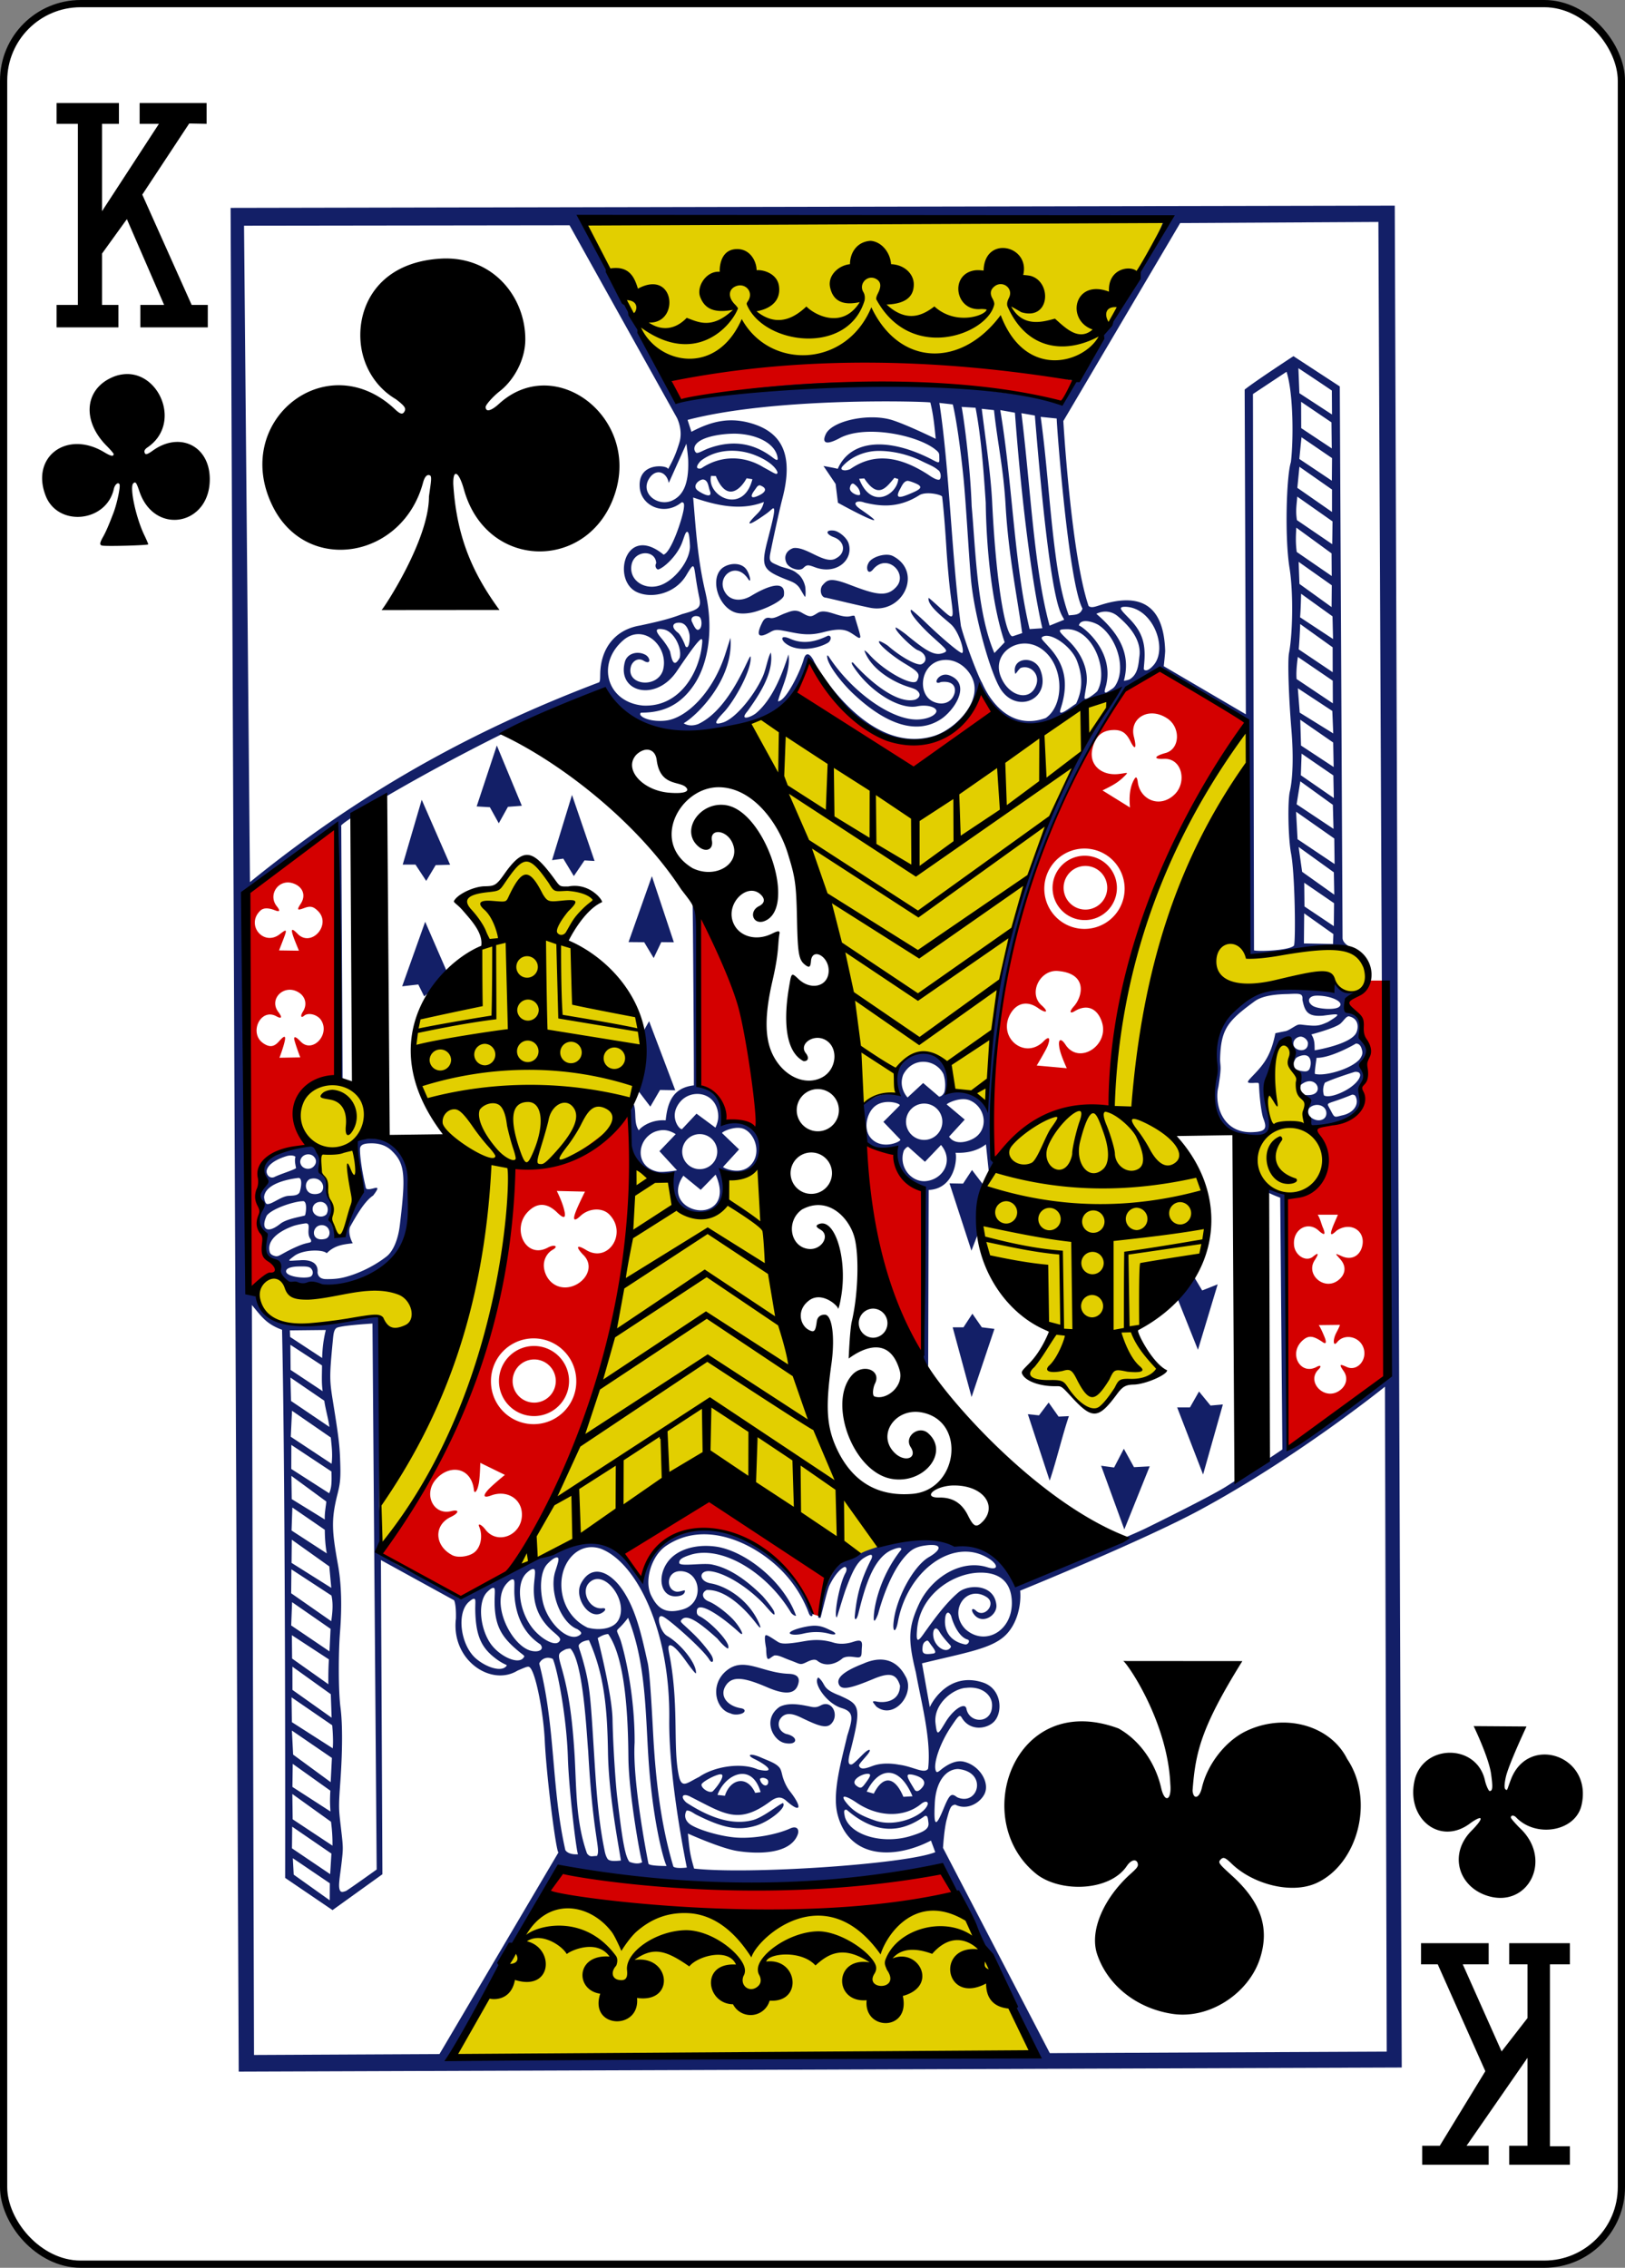 <svg xmlns="http://www.w3.org/2000/svg" width="224.225" height="312.808"><rect width="100%" height="100%" fill="#808080" stroke="none"/><title>Vectorized Playing Cards 1.0</title><rect y="589.952" x="2314.331" height="311.811" width="223.228" rx="10.63" ry="10.63" fill="#fff" stroke="#000" stroke-width=".997" transform="translate(-2313.832 -589.453)"/><path d="M161.255 30.505l-80.526.392 10.226 19.372c20.93-1.882 39.27-.208 58.376.415zm-54.996 68.112c-.084.113-3.35.956-3.018 1.697 8.528 18.255 12.337 33.109 15.898 51.87 1.8-1.46 4.712-1.402 4.712-1.402-1.436-6.967 7.348-7.836 7.405-.547 1.686.391 3.42.397 4.943 2.1.684-20.502 8.042-41.715 17.544-56.413-10.829 4.285-26.717 14.965-26.717 14.965s-13.221-5.46-20.767-12.27zm65.82 2.183c-14.412 13.678-20.052 51.648-19.018 52.172-18.577-.62-24.208 19.854-8.105 30.894-.636 2.142-2.209 3.884-3.427 5.776 1.66.95 3.474 1.154 5.285 1.353 1.375 1.629 2.726 3.508 4.22 3.663 1.62-1.02 2.77-2.513 4.12-3.805 1.683-.428 3.353-.902 4.95-1.63-1.415-1.974-3.092-3.97-3.135-5.819 14-9.867 12.08-23.285-.542-30.154 3.76-22.597 9.244-37.032 15.61-47.297zm-99.256 17.458c-1.83.893-2.83 2.778-4.158 4.257-1.824.083-3.58.706-5.318 1.48 0 0 4.176 5.768 3.917 6.078-13.541 8.866-13.43 21.825-.429 30.362 2.203 18.443-13.474 47.631-14.266 46.783l-.028 6.034c10.91-12.065 17.083-33.985 18.165-51.987 22.282-1.483 23.071-23.003 7.732-31.098-1.18-1.08 3.857-6.082 3.857-6.082-1.279-1.258-3.417-1.4-5.29-1.555-1.182-1.412-2.212-2.819-4.182-4.272zm94.24 14.893c3.151 7.006 14.66-1.53 16.657 2.197 1.62 2.115 5.15 2.331 4.96-1.23-.664-3.527-2.987-4.309-12.202-2.772-3.496.583-4.93.928-4.908-.665-2.418-2.918-4.492 1.051-4.507 2.47zm10.69 10.223c-2.585-.002-3.024 10.097-2.986 13.129-7.481 11.81 15.345 10.467 5.474-2.398.343-1.681-1.259-4.422-1.215-5.634-.809-.103-1.164-4.663-1.274-5.097zm-131.596 6.071c-4.048.102-8.498 3.818-2.008 9.16.433.15-.218 1.276.004 3.008 1.83 3.947 1.335 9.79 2.697 8.892 1.575-1.037 2.89-5.397 2.55-11.485-.021-.399-.55-.822-.452-1.254 3.643-6.008.563-8.405-2.79-8.32zM87.58 160.76c-1.04 19.725-5.874 39.078-16.828 55.86 9.429-4.393 18.58-10.061 27.435-14.914l20.694 12.805c1.199-.52 2.029-.775 2.823-1.56-9.536-13.944-12.488-34.012-16.643-52.167-1.58 1.12-4.554 1.683-4.554 1.683-.212 6.297-6.82 8.338-8.169.125zM37.633 176.15c-2.207.14-3.867 5.602 2.386 6.411 4.412.624 10.063-1.547 12.866-.542 3.259 5.197 6.184-2.453 1.83-3.7-4.68-1.341-14.208 2.156-15.262-.816-.542-1.015-1.202-1.393-1.82-1.353zm37.533 85.437l-12.484 22.046 79.818-.481-10.433-21.027c.178-.233-34.861 4.165-56.9-.538z" fill="#e2cf00"/><path d="M92.488 52.154l1.297 3.093c17.145-2.072 35.082-4.219 53.04.347 0 0 1.318-2.86 1.297-3.066-16.733-4.256-54.151-3.151-55.634-.374zm17.35 43.436l16.314 10.552s7.814-5.52 11.144-7.855l-2.022-2.97c-6.9 15.21-19.029 3.181-23.576-3.975 0 0-1.236 2.772-1.86 4.248zm43.82 5.105c1.13-.024 1.757.411 2.325 1.562.642 1.3.887.98.474-.641-.65-2.555 2.063-4.218 4.62-2.512 1.846 1.232 1.765 4.212-.252 4.764-1.63.446-1.672.874-.24.804 2.567-.125 3.25 3.3 1.423 4.975-2.1 1.926-4.779.561-5.023-1.854-.112-.683-.257-.674-.482-.287-.649 1.115-.709 2.563-.582 3.875l-3.794-2.353c1.35-.669 2.174-1.072 3.15-2.086.128-.133.224-.23.223-.287-.002-.103-.423.035-1.196.115-2.292.24-4.056-1.246-3.586-3.404.4-1.835 1.35-2.636 2.94-2.671zm-16.73 59.527c4.127-4.72 9.252-7.75 16.374-7.326.906-19.779 7.765-37.366 18.75-53.211l-12.085-7.265-4.849 2.925c-11.66 16.537-18.824 37.52-18.19 64.877zm-90.583-46.217s-8.181 6.127-11.982 9.086l.184 54.537 1.056.362c.076.116-.092-.809.393-1.232.396-.345 1.024-.738 1.397-.873 1.052-.383 1.098-1.084.117-1.69-.762-.47-1.051-1.197-.964-2.405.062-.852.026-1.038-.33-1.617-.442-.72-.48-1.63-.103-2.573.174-.438.157-.556-.154-1.148-.396-.754-.443-1.566-.148-2.44.112-.335.194-1.066.183-1.63-.04-2.172 1.754-3.613 5.067-4.067 1.295-.178 1.334-.231.74-1.317-3.355-6.126 4.182-9.319 4.745-8.338zm103.214 3.042a5.541 5.541 0 1 1 .161 11.083 5.54 5.54 0 1 1-.161-11.083zm.052.99a4.439 4.439 0 1 0 4.505 4.371 4.439 4.439 0 0 0-4.505-4.371zm.115 1.408a3.01 3.01 0 1 1 .091 6.02 3.01 3.01 0 0 1-.091-6.02zm-110.04 2.277c.225-.004.465.03.708.108 1.381.439 1.864 1.655 1.116 2.808-.588.905-.52.983.508.6.81-.3 1.222-.205 1.86.426 1.912 1.894-.935 5.077-2.807 3.148-.928-.955-1.016-.673-.373.968.208.53.552 1.356.552 1.356l-2.745-.04s.426-1.094.623-1.61c.475-1.243.491-1.425-.5-.643-2.233 1.764-4.765-1.254-2.71-3.228.418-.402 1.089-.42 2.022-.053.68.267.762.081.251-.56-1.11-1.395-.084-3.252 1.494-3.28zm56.892 4.887c-1.116 7.309-.142 17.565-.166 23.046 2.977.567 3.01 2.595 3.467 5.114 1.447-.504 4.61 1.633 5.043 1.445.33-7.415-3.526-28.94-8.344-29.605zm49.385 7.325c4.225.339 3.416 3.602 2.157 4.943-.596.687-.485.996.17.6 1.784-1.077 3.2-.299 3.775 1.558.983 3.173-3.188 5.906-5.048 3.058-.63-.965-1.016-.746-.861.263.095.973 1.045 2.989 1.045 2.989l-4.145-.372s1.266-2.107 1.489-2.674c.461-1.177.217-1.491-.668-.542-2.593 2.372-6.185-.665-4.511-3.81.825-1.55 2.347-2.053 3.991-.817 1.108.723 1.347.41.356-.468-1.85-1.639-.238-4.927 2.25-4.728zm-106.077 2.59c.047-.002.093-.002.141-.002.356.007.728.106 1.099.315 1.03.579 1.312 1.721.666 2.715-.371.572-.263.933.169.559.578-.5 1.854-.168 2.352.612 1.279 2.002-1.22 4.621-2.814 2.954-.704-.735-.974-.765-.892-.282.23.907.826 2.455.826 2.455l-2.87.05s.619-1.628.757-2.454c.105-.653-.155-.558-.84.214-.664.75-1.27.828-2.117.267-2.093-1.387-.417-4.947 1.765-3.751.752.412.857.174.27-.603-1.05-1.387.021-2.977 1.488-3.048zm149.063-1.271c-4.647 4.802-3.19 1.963-1.035 5.624.008 2.413 1.417 4.302.3 8.111-.358.745-.39 1.099-.193 1.848-.34 4.208-3.712 4.154-6.99 4.807.544-.036 5.194 8.554-3.481 9.226l.099 34.922 13.602-10.028-.06-54.51zM86.877 153.69c-3.856 2.485-9.274 8.696-16.087 7.346-.825 21.788-7.975 38.656-18.175 53.152 3.522 2.082 7.398 4.58 11 6.182 3.045-1.57 4.754-2.225 7.743-4.684 12.262-18.941 16.15-39.647 15.52-61.996zm32.02 3.985c.688 11.19 2.509 21.786 8.33 30.287l.394-23.78c-2.075-.497-3.774-1.837-4.38-5.64zm-42.068 6.601l3.89.092s-.883 1.758-1.265 2.741c-.464 1.201-.244 1.446.643.611 1.154-1.086 2.994-1.187 3.962-.218 2.57 2.575-.118 6.772-3.158 4.931-1.302-.788-1.52-.524-.487.592 2.01 1.864-.089 4.549-2.437 4.56-1.698-.007-2.798-1.364-2.931-2.86-.065-.94.407-1.884 1.224-2.343.851-.478.241-.789-.683-.291-3.02 1.624-5.04-2.548-2.762-4.922 1.314-1.369 2.704-1.241 4.04.065.932.913 1.266.832 1.003-.248-.265-1.214-1.04-2.71-1.04-2.71zm104.993 3.275l2.787.003c-.274.69-.628 1.393-.85 2.074-.24.743-.065.838.673.12 1.921-1.29 3.97 0 3.554 2.043-.288 1.41-1.468 2.1-2.831 1.489-1.202-.54-.817-.309-.133.513.813.979.606 2.12-.469 2.876-1.902 1.337-4.413-.884-3.154-2.823.741-1.153.401-1.028-.274-.47-1.014.742-2.547-.308-2.577-1.764-.117-2.094 1.997-3.272 3.487-1.79.71.597.886.524.566-.345-.294-.631-.389-1.307-.779-1.926zm.15 15.228l2.92-.034s-.04.224-.49 1.069c-.53.993-.448 2.02.104 1.323.931-1.177 2.91-.849 3.559.59.755 1.676-.717 3.528-2.246 2.824-.994-.458-1.062-.36-.402.595.643.928.358 2.069-.686 2.735-2.051 1.31-4.51-1.304-2.802-2.977.458-.447.314-.665-.24-.364-2.265 1.23-3.935-1.829-1.977-3.62.834-.764 1.471-.711 2.842.236.427.295.509-.009.201-.757-.524-1.275-.783-1.62-.783-1.62zM73.548 184.61a5.882 5.882 0 0 1 5.968 5.797 5.886 5.886 0 1 1-11.77.171 5.886 5.886 0 0 1 5.802-5.968zm.067 1.05a4.834 4.834 0 1 0 .14 9.669 4.834 4.834 0 1 0-.14-9.669zm.055 1.857a2.978 2.978 0 1 1-2.936 3.018 2.978 2.978 0 0 1 2.936-3.018zm-7.4 14.261l3.399 1.661s-1.607 1.308-2.246 1.981c-.818.868-.761 1.274.343.86 2.104-.792 4.212.393 4.251 2.577.053 2.915-3.395 4.318-5.05 2.111-.493-.656-1.08-.93-.85-.393.56 1.305.217 2.948-.759 3.623-.781.54-2.212.7-2.933.325-2.48-1.286-2.609-4.144-.237-5.272 1.193-.568 1.233-1.1.06-.808-2.443.61-3.867-2.347-2.106-4.378 1.87-2.155 4.918-1.71 5.255 1.48.06.567.447.157.62-.712.207-.646.254-3.055.254-3.055zm31.675 4.795s-12.443 7.08-12.064 7.379c.073.043 2.757 3.82 2.757 3.82 6.174-13.987 20.958-2.403 23.326 4.738.513.317.601.226 1.16.477.052-.505 1.077-5.465 1.077-5.465zM77.99 258c-.623.78-2.709 2.993-2.446 3.076 18.287 3.93 37.146 3.618 56.343 1.535L130.42 258c-18.956 4.83-52.43 0-52.43 0z" fill="#d40000"/><path d="M31.82 28.675l1.121 257.077 160.477-.567-.962-256.82zm48.805 1.832l80.039-.327c-3.753 9.746-14.565 25.144-14.053 25.18-16.649-2.75-33.811-4.138-53.004-.039zm-46.952.626l44.915-.058 14.814 26.553s.87 1.657.35 3.39c-.567 1.892-1.054 2.732-1.564 3.698.05-.551-4.27-1.098-3.908 2.6.245 2.504 3.413 3.92 5.772 1.972.378-.031.375.318.292.93-.218 1.434-1.74 5.985-2.785 6.287-5.318-4.36-7.216 3.603-3.63 5.19 2.076.92 5.268.16 6.76-2.335 1.141-1.91 1.015-1.594 1.375.723.134.861.323 1.86.42 2.309.304 1.404 0 1.676-2.363 2.313-1.902.741-3.83 1.15-5.791 1.574-3.585.588-5.417 3.292-5.506 6.583-.02.71.006 1.04-.147 1.251-15.165 5.756-31.28 13.81-48.184 27.562zm101.833 63.048c-.574-.93-2.41-5.807-2.915-7.842-1.316-9.866-1.566-21.578-2.972-30.762l1.853.208s.696 2.66 1.446 9.843c.371 3.561.759 10.965 1.069 14.368.468 5.057 2.753 13.144 4.168 15.185 2.309 3.33 6.95 1.176 5.397-2.777-.805-2.05-3.923-1.719-3.49.41.007.38.296-.272.752-.672 1.347-.51 2.864.892 2.073 2.58-.983 2.156-3.89 1.173-4.854-1.545-1.152-3.246 2.729-5.68 5.632-3.7 3.234 2.206 3.241 7.797.636 9.561-4.383 1.599-7.364-1.595-8.795-4.857zm10.838 4.112c-.177-.104.006-.444.223-1.25.81-3.018.3-5.373-1.652-7.592-1.088-1.236-1.497-1.453-.928-1.677 1.208-.475 3.876 1.462 4.61 3.366.723 1.87.904 3.805-.115 5.92-.709.453-1.81 1.363-2.138 1.233zm3.303-2.01c-.002-.352.235-1.466.29-2.01.211-2.105-.774-4.243-2.516-5.914-1.462-1.403-1.596-1.547-.212-1.57 3.568-.06 5.844 5.708 4.197 8.55-.424.45-1.717 1.372-1.759.945zm3.022-1.952c1.05-4.918-3.706-8.195-3.802-8.042.237-1.102 2.126-.469 2.77-.04 2.404 1.615 3.787 5.835 2.311 8.233-.16.295-.358.464-.617.622-.496.312-.789.563-.89.344-.076-.165.2-.881.228-1.116zm-41.85-15.955c.497-.488.646-.502 1.601-.141 2.993 1.13 5.384-1.018 4.677-3.275-.255-.817-1.377-1.704-2.067-1.775-1.128-.117-1.15.478.065.932 1.494.558 1.645 2.143.33 2.858-1.545 1.042-4.074-1.604-5.929-1.38-.886.264-1.454 1.093-.947 2.106.395.71 1.73 1.141 2.27.675zm-3.32-.323c-1.037-.482-1.433-.473-1.234-1.606.13-.745 1.193-5.761 1.699-7.7 1.513-5.807.09-9.026-4.195-10.324-2.904-.88-5.405-.434-8.364 1.14l-.532-1.642c12.405-3.245 33.577-2.525 33.501-2.4.418 1.67.577 3.34.74 5.01 0 0-3.966-1.946-6.035-2.594-3.188-.977-8.227.094-9.12 1.924-.506 1.038-.242 1.73 1.9.576 3.505-1.888 10.665-.45 13.188 1.552.582.461.552.562.563 1.103.017.824.066.873-1.082.259-6.017-3.076-11.158-2.72-12.932 1.319-.409-.123-1.969-.392-1.969-.392l1.675 2.477.319 2.593s2.737 1.518 4.246 2.161c1.485.63.63-.04-1.193-1.309-1.338-.931-.273-1.23.61-.873 1.816.417 4.47.946 7.544-1.005.954-.606 3.14-.08 3.173.194 0 0 .291 2.267.58 6.998.137 2.238.412 5.162.569 6.362.473 3.626.608 3.832-1.3 2.094-.64-.584-1.706-1.551-1.719-1.494-.242 1.125 2.573 3.1 3.228 3.777.995 1.029 1.793 3.662 1.395 3.818-.252.1-2.926-2.169-5.03-4.208-.79-.764-1.964-1.788-1.997-1.753-.435.29 1.332 2.284 2.987 3.776 1.932 1.74 2.155 1.896 1.506 2.158-1.199.484-2.278-.118-5.189-2.525-.283-.234-1.385-1.016-1.438-.96-.265.355 2.42 2.897 3.03 3.116 1.133.406 1.46 1.5.566 1.93-.596.286-2.819-.932-4.6-2.475-.32-.277-1.206-.748-1.264-.684-.354.227 1.638 1.949 3.538 3.093 1.86 1.12 2.159 1.397 1.684 2.328-.441.96-4.525-1.261-6.567-3.549-.435-.487-.778-.696-.692-.532.89 2.466 3.817 4.232 5.995 4.936.389.127.952.284 1.206.486.62.492.483 1.005-.19 1.294-2.321.651-5.984-2.161-8.603-5.108-.304-.125-.123.26-.043.388 2.185 3.487 6.37 6.14 8.89 5.645 1.473-.29 2.656.154 2.668.648.01.405-.803 1.05-2.387 1.164-3.585.255-9.185-3.666-12.46-8.66-.103-.156-.224-.213-.232-.119-.089 1.059 1.948 3.655 3.51 5.14 4.642 4.412 9.03 5.903 12.453 3.417 1.93-1.495 3.795-4.765.92-5.858-1.522-.578-2.485 1.518-1.183.92 1.71-.206 2.099.7 1.876 1.554-.435 1.464-1.887 1.697-3.067 1.082-2.053-1.113-1.617-4.925 1.041-5.59 2.396-.58 4.486 1.452 4.761 3.378.427 2.993-2.95 6.23-5.657 7.036-9.235 2.748-16.447-10.083-16.49-10.374-.462-.891-1.02-1.363-1.371-.324-.378 1.505-2.462 5.918-3.577 5.892.347-1.557 1.808-4.174 1.453-6.467-.616 1.883-1.916 5.9-4.402 8.04-.644.586-2.536 1.278-1.234-.233 1.572-2.209 3.628-5.23 3.202-8.066-.417.637-.644 2.25-1.12 3.316-1.195 2.668-3.802 5.834-5.524 6.347-1.272.379-1.153-.05.149-1.421 1.395-1.47 3.866-5.785 3.703-7.646-.07-.821-2.563 7.106-7.249 9.277-1.265.462-1.984-.12-1.984-.12 1.842-1.06 6.93-6.076 6.45-11.774 0 0-.272.843-.673 2.109-1.725 5.438-5.431 9.014-8.32 9.31-2.306.237-3.916-.694-3.344-1.104 2.99.022 5.447-1.012 7.367-3.926 1.95-2.962 2.678-7.72 1.496-12.758-1.066-4.542-1.3-8.626-1.673-12.993 3.276 1.119 6.572 1.863 9.762.617-.32 1.301-.853 1.463-1.694 2.445-.611.718-.402.889 1.98-.794.694-.49.944-.882 1.07-.751.203.213-.113 1.552-.807 4.222-1.036 3.993-.767 4.279 3.069 5.783.716.281.983.556 1.234.855.117.14.746 1.273.806 1.313.14.094.103-1.156.026-1.471-.206-.84-.66-1.469-1.056-1.717-.753-.693-1.839-.755-2.535-1.073zm72.42 52.08l.038-4.147 4.028 2.858-.05 1.368zm-6.884.9l-.148-76.68s3.092-2.054 4.637-3.072c.965 3.04.959 9.56.597 12.462-.605 1.891-.875 10.305-.189 14.586.547 3.413.446 9.057-.07 11.759-.201 1.055-.046 6.002.334 10.579.29 3.497.206 6.677-.217 8.497-.332 1.434-.217 6.573.163 8.545.558 2.9.654 12.217.403 12.723-.664.752-5.858.858-5.51.601zm6.124-80.246s3.114 2.057 4.615 3.085l.021 3.303-4.5-2.937zm-46.473 5.338l1.925.12c.767 3.993 1.1 8.532 1.405 13.083.098 7.016.964 14.417 2.612 19.267l-1.416 1.484c-2.41-5.558-2.6-14.326-3.138-20.26-.235-6.675-1.333-13.65-1.388-13.694zm46.847-.7l4.188 2.835.043 3.593-4.219-2.799zm-44.069.964l1.691.184c.515 4.74 1.303 7.958 1.604 13.18.388 6.755 1.559 12.301 2.287 17.577l-1.267.421c-.848.39-2.253-5.844-2.879-18.483-.19-3.825-.837-8.128-1.436-12.879zm2.558.178l2.02.362c.893 12 2.304 23.27 3.782 29.729l-1.756.116c-2.178-9.23-2.32-19.91-4.046-30.207zm2.917.426l1.856.322c2.233 27.443 3.61 27.089 4.041 28.168l-2.009.815c-2.171-7.887-2.61-19.005-3.888-29.305zm8.427 26.955c-.318.925-1.07.839-1.891.934-.92-2.522-1.457-5.529-1.842-8.472-.847-6.466-1.153-12.528-2.035-18.909l2.214.227c-.072.049 1.57 22.503 3.554 26.22zm-47.633-24.121c2.918.14 5.339 1.45 5.572 3.367.052.431-.29.222-.685-.081-2.51-1.923-5.366-2.523-8.814-1.282-.752.27-1.367.696-1.702.638-.302-.193-.396-.66-.165-1.046.804-1.345 4.35-1.666 5.794-1.596zm-6.767 3.849c.063 3.022-.673 4.689-2.259 5.387-1.914.843-4.369-.962-3.176-2.981.902-1.527 2.452-1.067 2.747.537l2.432-5.415s.25 1.715.256 2.472zm88.834-.485l-.026 3.115-4.488-3 .3-2.994zm-79.615-.406c2.211.876 3.023 1.945 3.105 2.42-.128.355-.349.113-1.963-.758-2.487-1.525-5.727-1.773-8.575.162-.71.14-.782-.262-.071-1.027 2.17-1.699 5.166-1.723 7.504-.797zm16.791-.583c1.946-.062 4.271.433 6.236 1.418.868.436 1.648.707 2.214 1.208.453.236.488 1.264.157 1.341-.296.042-.78-.189-1.505-.695-4.667-3.03-8.026-2.657-10.724-.791-.15.103-.614.209-.797.195-.515-.039-.541-.25-.327-.528 1.25-1.412 3.117-2.092 4.746-2.148zm58.323 2.181l4.498 3.143-.003 3.09-4.781-3.324zM98.114 65.64l.657.019c1.53 3.709 3.45 1.797 4.248.312l.8.13c-1.252 4.968-6.347 2.369-5.705-.461zm-1.118.494c.743.09.717.93.95 1.543.52 1.368-1.452.21-1.79-.123-.573-.602.24-1.358.84-1.42zm22.261-.144c1.939 2.95 3.057 1.203 4.163-.081l.526.168c-.138 2.118-3.704 4.376-5.396-.035zm5.963.333c.208.004.624.152 1.007.307 1.06.429 1.005.743-.17 1.265-1.878.836-2.531.944-1.969-.236.324-.54.538-1.255 1.132-1.336zm-7.368.45c.473.347.783.732.838 1.357.038.44-1.428-.067-1.425-.77.046-.445.288-.807.587-.587zm-12.995.168c.964.357.848.816.177 1.232-1.205.672-1.721.54-.942-.516.36-.488.437-.706.765-.716zm74.14 1.555l4.872 3.424-.044 3.143-4.866-3.317c-.227-1.347-.013-2.252.039-3.25zM94.825 73.36c.23.006.322.77.376 1.885.09 1.856-1.8 4.44-3.709 5.33-2.3 1.073-4.762-.43-4.35-2.659.38-2.053 3.297-2.138 3.407-.24-.283.498.114.916.277.872.75-.201 2.52-1.793 3.24-3.574.28-.694.45-1.408.65-1.57a.167.167 0 0 1 .109-.044zm84.043-.58l4.867 3.552.022 3.123-4.827-3.32c-.19-1.392-.108-2.385-.062-3.354zm-59.059 4.946c-.367.619-.066 1.726.689.783 1.939-2.258 4.748.567 3.245 2.362-1.364 1.629-3.042 1.104-6.586-.249-2.582-.985-2.989-.65-3.625.062-.524.587-.257 1.767.422 1.753 2.092.475 3.903.937 6.07 1.388 4.577.939 7.368-4.957 3.187-7.124-1-.518-3.07.155-3.402 1.025zm-20.202.68c-1.785 1.6-.32 5.806 2.307 6.182.55.078 1.372.055 2.305-.214 1.838-.53 3.864-1.618 3.947-2.251.377-2.88-3.909-.298-4.476.043-1.352.82-2.782.715-3.503-.26-1.623-2.196 1.287-4.716 3.054-2.03.446.679.29-.47-.197-1.25-.687-1.103-2.46-1.031-3.437-.22zm79.583-.907l4.575 3.233-.026 3.007-4.436-3.198zm.343 4.402l4.332 3.116.074 3.126-4.547-2.993c.09-1.125.11-2.183.14-3.249zm-24.29 1.795c3.808.063 5.958 5.69 3.949 8.032-.598.697-1.075.884-1.345.624-.059-.056.037-.685.076-1.397.124-2.268-.359-3.821-2.018-5.544-1.245-1.293-1.716-1.693-.663-1.715zm-46.907.897c-.72.257-1.48.776-2.07.648-.582-.127-.86.161-1.088.618-.872 1.746-.602 2.31 1.126 1.32.82-.471 1.107-.302 3.302.112 1.569.296 2.636.266 4.016-.092 1.716-.445 2.739-.48 3.607-.005.868.475 1.462 1.129 1.484.596-.096-.623-.64-2.217-.766-2.747-.06-.255-.487-.03-.89-.001-1.423.103-3.12-1.176-4.219-.5-.88.541-.995.683-2.202-.025-.898-.527-1.521-.201-2.3.076zm45.882.392c2.58 2.154 3.24 4.065 2.99 5.633-.128 1.14-.213 2.4-1.33 3.087-.207.098-.514.159-.8.2.868-3.239-.154-6.14-3.8-9.236 1.06-.525 2.142-.35 2.94.316zm-58.178-.006c.115 0 .24.019.369.061.447.147.518 1.319.166 1.686-.353.367-.637.064-1.045-.867-.304-.507.014-.878.51-.88zm-2.382.912c.942-.02 1.299.843 1.46 1.53.138.586-.036 2.333-.536 1.724-.12-.37-.631-1.565-1.04-1.876-.912-.69-.822-1.359.116-1.378zm-2.651.868c.137-.004.314.013.528.05 1.47.245 2.597 2.585 2.255 3.913-.779 1.428-1.066.465-1.323-.83-.201-.536-.803-1.378-1.172-1.812-.766-.902-.885-1.304-.288-1.32zm88.4-.68l4.477 3.209.007 3.434-4.686-3.15c.105-1.201.158-2.352.202-3.493zm-91.309 1.392c2.193.004 4.065 2.553 3.374 5.01-.857 2.563-5.125 2.016-4.417-.539.204-.735.989-1.273 1.738-.813 1.082.665.963-.417.276-.8-1.06-.593-2.519-.234-2.844.965-1.132 4.18 4.242 5.606 7.167 1.287 1.07-1.579 2.233-3.268 2.875-3.988.577-.648.7-.58.607.255-.372 3.884-3.081 8.739-8.161 8.473-4.937-.468-6.48-5.706-2.752-8.975.626-.55 1.286-.82 1.925-.867.072-.005.142-.008.212-.008zm26.16.212c-1.806.875-3.443 1.206-5.221.431-1.315-.572-1.294.05-.723.56 1.652 1.406 4.655.77 5.942-.022.418-.257.555-1 .003-.97zm69.64 6.21l.014 3.122-4.998-3.348c-.079-.747.005-1.883.17-3.055zm-4.818 1.042l4.76 3.134.125 3.095-4.624-2.867zm.332 4.341l4.546 3.144.066 3.38-4.504-2.964zM68.555 102.83l-2.783 8.405 1.822.11 1.23 2.217 1.263-2.272 1.917-.145zm111.046 1.122l4.381 3.01.066 3.12-4.552-3.146zm-.178 3.82l4.491 3.244.09 3.316-5.091-3.392zm-100.495 1.876l-2.755 8.999 1.553-.211 1.454 2.407 1.468-2.162 1.392.079zm-20.737.67l-2.623 8.944 1.758-.007 1.485 2.256 1.303-2.178 1.994-.053zm120.647 1.646l5.271 3.698.044 3.52-5.11-3.422zm5.21 8.361l.06 3.084-4.436-3.157-.481-3.423zm-94.098.531l-3.22 9.09 2.159.021 1.31 2.183 1.047-2.194 1.736.018zm90.014.907l4.115 2.82-.032 3.165-4.051-2.713zm-77.987 36.784l-2.345-2.253c-.029-.184 1.917-1.127 3.116-.527 1.582.792 2.395 3.64.623 5.139-1.41 1.193-3.562.2-3.604.06zm-2.087-3.716c.042-3.48-1.791-4.374-3.307-5.079 0 0-.254-22.054-.22-22.713 0 .096-.39-2.388-.434-2.535 0 .001-.363-.097-.363-.093.063 2.236.21 25.152.174 25.3-2.837.328-3.63 2.249-3.886 4.827-2.213-.166-3.653 1.166-3.697 1.387-.818-1.122-.209-2.776-.854-3.947-1.961 6.858 1.853 10.961 5.182 10.579.534 6.584 7.786 7.774 7.54-.212 8.774-.515 5.801-8.581-.135-7.514zm-41.223-27.688l-3.176 8.906 2.226-.254.812 1.643c3.566-3.142 5.367 1.71 3.552-2.451zm120.75 15.847c.41-.03.95.339 1.057.842.078 1.504-1.943 1.166-2.007.216-.046-.674.565-1.03.95-1.058zm1.32 9.777c.872-.715 2.26-.31 2.282.767.02.955-1.076 1.27-1.932.733-.665-.405-.707-1.16-.35-1.5zm.124 2.65c4.777.364 8.33-2.88 6.808-5.21 1.283-1.612.236-2.538.587-3.463 1.014-1.04.166-3.275-.088-3.283-.208-3-1.08-3.385-2.376-4.983-.39-.463.908-.916 1.407-1.713-1.32.508-2.617-.472-2.61-.695l-.562-.697c-8.845.412-16.788 1.029-16.488 13.022-1.273 5.09.883 9.625 7.057 8.224 1.352-1.207.461-2.957.296-3.798-.528-2.313.081-3.817.25-4.9.526-3.353 2.983-6.465 3.25-1.21.431-.66.228-.757.939-1.03 1.695-.612 1.692 1.101 1.345 1.792-.223.356-.56.326-.904.286-.493-.06-1.137-.242-1.148-.423-.133.546.896 1.56.789 2.072-.136.486-.223.447.227.125 2.128-1.522 3.46 1.879.381 1.49 1.517.81-.728 3.18.84 4.394zm-3.15-18.304c1.678-.085 2.08-.1 2.002.78.318 1.624.725 2.378 2.843 2.207 2.134-.277 2.811-.41.663.879-1.085.478-1.437.57-2.723.455-1.296-.116-1.197-.247-1.937.195-.414.247-.865.548-1.202.61-.498.09-1.376.281-1.376.281-.499 2.522-1.258 3.792-2.303 4.991-1.479 1.68-2.229 1.974-.416 1.848.67.042.323-.294.616 2.425.103.952.28 2.056.422 2.427.471 1.239.534 1.855-1.258 1.943-4.472.338-5.517-4.015-4.921-6.239.051-.35.255-1.508.3-2.426.023-.502-.078-.928-.065-1.441.102-4.148 1.085-5.24 4.767-7.937 1.11-.813 3.105-.98 4.588-.998zm3.93.224c2.064-.043 4.059.95 3.064 1.593-.644.416-2.966.243-3.611-.216-.833-.592-.52-1.355.546-1.377zm-92.075 3.522l-.818 1.45-.855 6.75.152 1.37 1.69 2.214 1.336-2.296 2.103.037zm96.542-.673c1.337.267 1.39 1.488 1.05 2.24-.747 1.651-5.75 2.45-5.75 2.451-.04-.71.058-1.393-.462-2.191 0 0 3.332-.872 4.036-1.514.47-.43.756-.972 1.126-.986zm.99 3.758c.484.007.742.358.873 1.072.062.383-.082.71-.394 1.128-1.27 1.38-4.84 2.336-6.13 1.985-.09-.12.13-1.573.223-2.22 1.716.052 4.607-1.47 5.427-1.965zm-50.888 8.498c-1.705-2.46-5.49-2.1-5.083-1.928.027-2.107-.334-5-3.532-5.309-3.226-.244-4.883 4.01-3.66 5.812-1.99-.826-4.976 1.245-4.976 1.44-.254.008-2.536 6.037 4.368 6.347.629 2.846 1.705 4.223 3.912 5.394l.054 23.23.78 1.055.069-24.345c3.533-.156 3.969-4.199 3.707-5.131 1.57.068 2.994-.247 4.195-1.163l.413 3.968s.829-1.4.646-2.142c-1.537-22.815 6.716-47.496 17.552-63.494.579-.671.756-1.473 1.042-1.48a203.243 203.243 0 0 0 4.312-2.38c4.357 2.093 12.138 7.147 12.138 7.147l.126 32.51c-.12-.32 14.498-1.63 14.278-1.235 0 0-1.28-.502-1.3-1.357l-.38-76.077-6.396-4.177s-5.258 3.436-6.73 4.61l.162 44.79-11.329-6.636s.182-1.584.198-2.098c-.18-6.112-3.182-8.163-8.895-6.35-.765.243-1.298.456-1.672.143-2.406-7.031-3.488-25.509-3.485-25.509l16.123-27.311 27.35-.15.472 104.35.99 54.695-13.96 10.166-.203-35.037s-2-.956-2.524-1.02c-.197-.016-.45.424-.095.65.513.328 1.775.786 1.775.786l.296 34.727s-5.426 3.652-7.853 5.174c-1.81 1.124-7.53 4.005-10.92 5.664-1.314.644-2.642 1.16-2.764 1.26-4.617 1.984-8.779 3.373-12.626 5.42-2.655 1.086-2.536.022-3.101-.846-5.54-5.478-12.693-5.802-18.488-3.273-.898.333-2.01.623-2.76 1.144-.218.16-.596.34-.844.399-.508.12-1.064.346-1.531.715-.833.658-1.388 1.733-1.864 2.8-.295.66-1.181 3.74-1.299 4.652-.02.153.296.12.307.134.04.056.891-3.73 1.229-4.446.72-1.53 1.628-2.445 2.11-2.59.218-.037.41.304.112.843-.592 1.07-1.072 3.348-1.216 4.374-.128.948-.154 1.708.023 1.741.031.03.869-2.868 1.245-3.891.983-2.668 1.602-3.773 2.549-4.342.97-.583 1.2-.501 1.01.12-1.445 2.815-2.04 4.944-2.323 7.943-.043.598.26.615.498-.375.791-3.149 1.876-7.407 4.441-8.678 1.095-.495 1.581-.471 1.464-.118-3.054 3.858-3.818 8.142-3.782 9.524.012.462.199.37.59-.629 1.035-3.802 2.568-7.035 4.388-8.622.705-.614 1.557-.783 2.272-.871 2.156-.268 2.23.531.353 1.625-2.139 1.245-4.612 5.775-4.887 9.177-.095 1.177.322 1.305.616-.265 1.268-6.761 7.065-11.23 11.711-9.16 2.09.93 2.47 2.225.65 1.65-3.683-1.166-7.774 1.445-9.46 5.087-1.525 3.292-1.492 5.022-.42 9.431.73 4.073 2.156 9.278 1.686 13.266-.507.776-2.106-.318-3.995-.55-1.14-.214-2.532-.268-3.721.187-1.038.397-1.626.496-1.818-.062-.062-.18.8-1.057 1.184-1.543.614-.776.262-.9-.603-.057-.423.412-1.333 1.378-1.583 1.428-.546.11-.568-.505-.127-2.072 1.547-6.085 1.133-6.188-1.52-7.42-2.63-1.002-1.798-1.507-2.962-2.502-.82.64 1.071 3.581 3.212 4.224 1.751.526 1.538 1.421.771 3.83-.778 3.37-2.105 7.832-1.337 10.826 1.613 6.29 8 6.162 12.891 3.62l.597 1.603c-4.135 1.674-25.934 3.105-33.28 2.261-.568-1.985-.625-2.495-.855-4.832 0 0 4.538 2.049 6.804 2.404 2.828.444 7.184.465 8.299-2.14.341-.763-.01-1.408-.985-.966-1.794.813-4.86 1.415-7.338 1.262-2.079-.129-5.043-.963-6.324-1.735-.61-.367-1.123-1.084-.646-1.984.423-.094.979.373 1.308.542 3.751 1.893 5.81 2.26 8.256 1.534 1.857-.55 4.357-2.553 3.74-3.12-.627.217-2.707 1.964-4.141 2.345-2.952.784-6.1-.417-9.166-2.403-.946-.821-.514-1.42.645-.763 4.593 2.312 6.509 3.846 10.904.6.982-.727 1.53-.634 2.106-.193 2.282 2.044 2.275.896.603-1.227-.38-.482-.724-1.158-.951-1.877-.168-.532-.206-1.064-.51-1.413-.519-.596-1.452-.885-2.52-1.355-1.54-.677-2.052-.35-.915.203 1.991.97 2.96 2.011.488 1.45-2.245-1.004-5.992-.442-8.112 1.03-1.665.811-2.398 1.68-2.79-.156-.824-3.832-.022-9.03-1.125-15.717-.21-1.275-.467-2.083-.2-2.257.342-.224 1.196.601 2.256 2.088.482.678 1.442 1.983 1.436 1.711.037-1.416-2.166-4.073-3.984-5.12-.998-.575-1.677-3.233-.534-2.648.882.43 5.47 4.463 6.345 5.9.406.669.749.243.32-.543-.259-.47-1.338-1.855-2.385-2.878-1.86-1.815-2.075-1.73-1.718-2.102.706-.736 2.218.212 4.913 2.65.692.873 1.606 1.66 1.493 1.227.276-.679-2.422-3.58-4.023-4.356-.299-.188-.34-.385-.312-.746.152-1.37 3.25.642 5.82 2.99.963.88.165-.775-.95-1.9-.877-.883-2.29-1.983-3.248-2.36-.952-.392-1.011-1.222-.265-1.57 2.577-.109 5.237 2.524 6.822 4.594.438.568.84 1.006.384-.07-1.468-3.24-4.523-5.067-6.639-5.437-1.718-.3-1.68-1.851-.065-1.676 1.777.193 4.686 1.797 7.153 4.279.717.722 1.925 2.36 1.676 1.399-.005-.262-.763-1.288-1.638-2.277-2.017-2.004-4.363-3.775-6.85-4.302-1.163-.33-4.614.336-4.634-.262-.01-.442.36-.707 1.46-1.072 4.265-1.42 10.509 2.245 13.924 7.878.244.403.707.575.735.484-1.648-4.604-6.77-8.777-10.846-9.492-2.771-.444-5.565.263-6.894 2.13-1.495 2.101-.91 4.912 1.335 4.687 1.178-.109 1.084-.777 1.062-.799-.08-.079-.764.243-1.188.16-1.535-.302-1.374-3.078.873-2.804 2.584.315 2.949 4.39.061 5.247-2.665.79-3.641-.427-4.37-1.87-1.068-2.115.078-5.525 1.96-6.832 5.27-3.659 11.934-.592 15.7 3.036a16.707 16.707 0 0 1 4.08 6.231c.22.535.616.503.474-.07-5.296-13.51-21.101-14.971-23.45-4.606 0 0-.08.317-1.6-1.844-2.464-3.502-6.144-4.282-10.676-1.895-4.579 1.72-6.123 2.816-9.298 4.458-.463.164-3.399 2.189-3.87 1.768-4.496-2.982-8.417-3.999-10.552-6.184.074-.401-.306-6.46-.306-6.46l.105-26.124c.032-.255-2.38.173-6.396.803-10.68 2.131-9.745-3.485-11.158-3.88-.747-.15-.692.17-.895-19.97-.059-5.85-.175-16.134-.26-22.855-.087-6.721-.11-12.32-.05-12.438.06-.118.66-.633 1.352-1.123 2.602-1.844 4.063-2.96 9.757-7.304 1.29-.984 1.615-1.15 1.615-1.15.654 12.1.067 24.809.389 35.211l.48.003-.186-34.932c-.982-.257 22.453-13.97 35.297-18.42.24-.083.841.185.841.185 7.371 9.033 26.767 6.298 28.33-4.7 3.213 6.705 17.331 19.731 23.782 4.03 0 0 2.338 4.51 4.344 4.807 4.508.599 5.008-.113 14.93-4.925-11.345 17.212-17.6 35.436-18.402 57.507zm-6.03-4.292c.248.76.332 1.743.12 2.518-.29.607-.722.598-.722.598l-2.197-1.878-2.15 1.993s-1.315-1.325-.593-3.161c1.375-2.567 4.523-2.103 5.542-.07zm56.772-.303c1.407-.089.68 1.53-1.4 2.626-1.307.688-2.39.882-2.858.634a2.337 2.337 0 0 1 .12-1.762c.888-.455 3.328-1.255 4.138-1.498zm-90.809 3.049c1.562-.038 2.915 1.074 2.965 3.045.02.803-.391 1.599-.391 1.599l-2.61-1.924-1.993 2.126c-.34.119-1.561-1.404-.722-3.061.61-1.205 1.682-1.76 2.751-1.785zm37.732.905c2.195.995 2.576 4.064.44 5.246-1.014.562-2.61.875-3.358-.262l2.158-2.352-2.477-2.084c-.097-.097 1.897-1.156 3.237-.548zm52.692-.807c.378 0 .475.144.583.497.308 1.002-.474 2.011-1.826 2.33-1.249.295-1.13.441-1.721-.675-.464-.874-.587-.837.138-1.114a36.58 36.58 0 0 0 2.826-1.038zm-62.435 1.505s-1.558 1.583-2.24 2.245l2.345 2.445c.113.297-2.704 1.572-4.186-.35-.962-1.25-.42-3.625.946-4.44 1.395-.832 3.394-.14 3.135.1zm3.357-.276a2.506 2.506 0 1 1-2.472 2.54 2.506 2.506 0 0 1 2.472-2.54zm-34.25 4.216l-2.248 2.353 2.43 2.645s-1.923.314-2.606.186c-3.309-.619-2.985-4.499-.426-5.525 1.08-.379 1.883-.252 2.85.341zm-44.117.8s.443 4.983.847 6.686c-.266 1.942-1.523 3.265-2.088 5.259-.301.887-1.434 2.08-1.652.83-.818-1.544-.037-3.454-.713-4.554-.342-1.026-.24-1.619-.468-2.695-.498-.874-.9-1.287-.832-2.081-.134-3.523-1.014-2.825-2.578-2.537-1.289.425-3.03.596-4.05 1.35-2.214 1.56-1.01 2.454-1.844 4.809.132 1.031.384 1.403.203 2.293-.854 4.206.723 3.857.675 3.923-.657.966.154 3.14.468 3.03 1.925.471 1.228 1.876 1.854 2.622.628.721.595 1.085 3.232 1.15 4.764.373 12.334-.335 13.97-6.143 1.02-8.19 2.512-15.404-7.024-13.943zm47.36-.803a2.418 2.418 0 1 1 .072 4.835 2.418 2.418 0 0 1-.071-4.835zm-45.274 1.27c.9-.01 1.962.179 2.834 1.015 1.87 1.793 1.951 3.418 1.122 10.315-.234 1.943-.918 3.567-1.824 4.275-1.82 1.42-4.049 2.434-5.885 2.886-.97.238-1.812.243-2.468.238-.708-.005-1.12-.332-1.173-.926.156-1.606-1.484-1.762-2.434-1.671-1.693.067-1.866.245-.81-.573 1.206-.934 3.984-.947 4.512-.4 1.083-1.085 2.213-1.212 3.596-1.373-.205-.3-.7-1.504-.372-2.276.716-1.26 1.92-3.48 3.186-4.314 1.25-1.636.188-.896-.588-.868-.444.016-.406-.13-.478-.427-.309-1.275-.754-3.658-.757-5.077-.002-.684.639-.813 1.54-.824zm-7.971 1.766c.489.435.483 1.042-.031 1.493-.588.517-1.754.232-1.783-.74.078-.981 1.222-1.258 1.814-.753zm84.418 3.453c-2.03.101-3.702-2.07-2.936-4.234.419-.586.6-.502.6-.502l2.31 2.064 2.217-2.319c1.827 2.204.26 4.827-2.191 4.991zm-86.89-3.362c-.167.634.051 1.265.079 1.573-.402.286-2.116.787-3.035 1.24-.639.219-1.1-.381-1.012-.929.241-1.02 1.742-1.686 2.832-2.002.337-.083.891-.114 1.135.118zm.375 2.92c.618-.075.436 1.271.204 1.96-.23.491-.91.47-1.523.506-1.08.064-2.443 1.31-3.028 1.11-.194-.09-.333-.603-.353-.929.127-1.797 3.112-2.456 4.7-2.647zm3.266 1.871c-.206.301-.869.447-1.424.294-.908-.249-1.047-1.552-.25-2 1.407-.465 2.252.855 1.674 1.706zm89.714-2.967l-1.232 1.876-1.872-.034 3.025 9.282 1.4-3.627c.188-1.668.409-3.333.582-5.002zm-39.825.783l2.394 1.952 2.053-2.099c1.528 3.405-.232 4.964-2.105 4.923-2.065-.046-4.267-2.003-2.342-4.776zm-52.552 3.52c.758-.144.434 1.905.328 1.964-.484.179-2.572.452-3.45 1.193-1.873 1.467-2.672.572-1.805-1.186.821-1.021 3.84-1.952 4.927-1.971zm2.382.097c.835-.078 1.42.845.91 1.725-.69.642-1.904.171-1.9-.74-.004-.571.469-.955.99-.985zm-1.23 5.2c.114.478-.053.33-.93.589-.483.142-1.243.464-2.034.864-1.16.585-1.485.9-1.897.834-.327-.072-.704-.213-.806-.545-.404-1.324.675-2.674 3.188-3.602.523-.192 1.457-.348 1.777-.384.853.003-.058 1.312.702 2.244zm1.485-1.993c1.214-.017 1.442 1.595.533 1.879-2.128.55-1.948-1.88-.533-1.879zm-1.498 5.94c.341.328.39.865.007 1.145-.702.346-3.397.052-3.415-.705-.01-.499.891-.667 1.728-.684.837-.016 1.406-.019 1.68.244zm121.656.826l-2.22 2.97 2.98 7.458 2.721-9.031-2.137.847zm-125.621 7.663c.514 22.97.427 75.607.427 75.607l6.537 4.443 6.883-4.946c-.07-16.568-.137-27.996-.202-43.335l10.086 5.54s.31.446.262 2.519c-.696 5.724 4.839 9.44 8.512 7.18 1.417-.596 1.532-.702 1.832-.254.826 1.231 1.757 6.504 1.912 9.869.235 5.068 1.569 15.403 1.89 15.472L60.64 283.332l-25.59.124-.293-103.443c1.33 1.567 1.936 2.594 4.16 3.41zm95.255-2.215l-1.232 1.88-1.485-.001 2.606 9.614 3.154-9.4-1.738-.216zm-82.198 76.664s-3.194 2.293-4.214 2.952c-.537.2-.797.238-.924-.275-.156-.63.095-1.823.317-3.795.206-1.824.205-1.926-.098-4.525-.317-2.715-.355-2.828-.098-6.411.286-3.997.342-7.877.025-10.28-.3-2.284-.296-7.493-.066-10.4.282-3.56.19-6.683-.276-9.266-.831-4.605-.969-6.19-.103-9.655.325-1.297.486-1.986.418-4.157-.075-2.414-.12-3.202-.984-8.547-.497-3.077-.536-3.5-.07-8.368.094-.982.126-1.64.5-1.951.438-.364 4.994-.63 4.994-.63zm-11.98-74.362l4.962-.054c-.383 1.554-.47 2.736-.508 3.86l-4.409-2.897zm.072 1.986l4.364 2.848c.004 1.203-.085 2.349.09 3.55l-4.424-2.935zm.008 4.52l4.67 3.192c.183 1.244.563 2.501.709 3.619l-5.295-3.583zm151.026 1.258l.245 91.719-46.49.208-14.735-28.31s.15-2.604.515-3.933c.44-1.606.558-1.956 1.176-2.032 1.654.857 3.497-.283 4.062-1.536.695-1.544-.713-3.88-2.872-4.386-.952-.227-1.993.201-3.044 1.003-.611.51-.748.568-.87.124-.274-.999.614-3.715 2.2-6.046.882-1.297 1.12-1.67 1.406-1.177 1.155 1.995 3.631 1.582 4.57.455 1.138-1.364.9-4.473-1.675-5.298-5.04-1.612-7.352 3.444-7.29 3.432l-1.078-6.062c6.066-1.486 9.567-2.011 11.494-3.85 1.516-1.447 2.239-3.95 2.051-6.176 0 0 16.85-6.844 24.736-11.094 13.577-7.318 25.6-17.041 25.6-17.041zm-25.657.665l-1.246 2.191-1.768.002 3.576 9.256 2.731-9.663-1.705.152zm-125.15 2.656l5.351 3.69c.117 1.198.27 2.265.11 3.622l-5.633-3.726zm104.402-1.134l-1.332 1.769-1.535-.162 3.01 9.165c.914-2.649 1.747-6.246 2.652-8.898l-1.423.068zm-104.496 5.846l5.537 3.667c.021 1.133.075 2.2-.32 3l-5.225-3.352zm114.872.529l-1.344 2.585-1.79-.243 3.201 8.785 3.5-8.703-2.167.116zm-114.862 3.743l4.8 3.525c.07.05-.267 1.608-.19 2.49l-4.568-2.814zm.13 4.36l4.476 3.075c.01 1.165.09 2.262.274 3.254l-4.86-3.155zm-.077 4.442l5.175 3.684.274 2.96-5.483-3.447zm42.604 1.234c4.967 1.852 9.624 11.296 9.48 23.524-.098 8.489 2.466 20.605 2.419 20.465 0 0-1.44.193-1.848-.127-1.871-6.232-2.494-12.819-2.79-18.25-.242-4.53-.503-8.976-.79-10.015-.816-3.653-1.7-7.915-4.035-10.691-1.82-2.094-3.894-2.459-5.133-.108-1.016 1.926 1.122 5.113 2.897 4.054.43-.241.685-.65.123-.638-1.842.273-3.08-2.275-1.914-3.49 2.053-2.138 5.645 2.627 3.98 5.25-.735 1.134-2.654 1.334-4.19.916-3.417-1.652-4.274-5.696-3.13-8.36.871-2.032 2.785-3.246 4.931-2.53zm-6.008 1.215c.403.018.128.763-.244 1.923-.88 2.783.77 7.105 3.052 7.966.685.466.648.643.19.9-1.49.837-4.194-1.674-4.908-4.472-.516-2.023-.39-4.412.584-5.426.532-.554.954-.846 1.241-.885a.466.466 0 0 1 .085-.006zm-36.65 1.64l5.526 3.612c.257 1.127.145 2.328-.028 3.541l-5.532-3.855zm33.349-.046c.41-.013.257.674.143 1.927-.264 2.903.635 5.013 2.686 6.766.864.739 1.102.97.73 1.358-.53.551-2.044-.187-3.232-1.425-2.175-2.268-2.896-6.548-1.201-8.1.372-.34.66-.52.874-.526zm61.47.504c2.361-.092 4.355.824 4.574 3.71.321 4.224-3.616 6.535-6.362 4.109-2.462-2.435.033-6.247 2.887-4.461 1.434.905-.278 2.967-1.439 1.901-.523-.481-.753-.182-.38.373 1.122 1.677 3.334.283 3.176-1.194-.312-2.903-3.88-2.866-5.223-1.729-1.838 1.556-3.458 3.847-4.665 5.516-.99 1.449-1.202 1.41-1.056-.38.386-4.728 4.804-7.702 8.488-7.845zm-64.311.924c.376-.014.226.525.255 1.916.152 3.569 1.657 5.791 3.565 7.035.64.706-.179 1.207-1.383.865-2.741-.845-5.54-6.735-3.217-9.268.326-.355.583-.541.78-.548zm-2.666 1.17c.38-.024.165.764.2 2.253.076 3.134 1.046 4.64 3.376 6.552.76.623.854.553.554.899-.798.919-3.502-.383-4.655-2.26-1.372-2.233-1.573-5.603-.297-6.876.357-.356.623-.555.822-.568zm-2.652 1.51c.315.001.14.567.188 1.92.117 3.282.867 4.906 2.949 6.424 1.308.954 1.626.668 1.226 1.045-.7.661-2.617.093-4.055-1.12-2.156-1.82-2.76-6.308-1.009-7.844.313-.274.536-.426.701-.425zm-25.096.463l5.31 3.68-.15 3.109-5.283-3.576zm92.854 5.828c-2.163-.443-2.98-2.003-2.717-3.77.087-.591.433-.93.803-.158.318 1.226 1.136 2.924 2.253 3.254.45.133.074.759-.34.674zm-46.494-3.67c2.439 6.137 2.395 12.844 2.8 19.18.537 8.423 2.027 14.095 2.514 15.051 0 0-2.381.027-2.502-.317 0 0-2.246-11.17-1.908-16.693.024-6.18-1.179-11.614-1.914-14.056-.778-2.163-.811-.734 1.01-3.164zm-46.39 2.397l5.11 3.34a45.254 45.254 0 0 0-.069 3.429l-5.008-3.544zm68.701-.286c.004.186.739.343 1.891.064 1.279-.309 2.553-.254 3.536.016 1.045.287 1.16-.05.215-.462-.461-.202-1.194-.66-2.292-.64-1.098.02-3.358.618-3.35 1.022zm20.696-.128c.124.229.513.744.86 1.147.658.763.843.768.543 1.08-.688.717-2.135-.323-2.29-1.65-.135-.969.348-1.58.887-.577zm-45.747.26c2.385 3.4 2.738 11.376 2.786 17.045.045 5.105 1.772 14.458 1.911 14.417-.491.29-1.153.189-1.773-.05-.614-.8-.99-3.04-1.702-9.107-.184-1.565-.545-6.545-.626-10.554-.072-3.537-2.047-11.191-2.047-11.191s.767-.545 1.45-.56zm-2.656.85c2.175 4.853 2.528 9.671 2.626 15.518.093 5.53 1.32 12.009 1.786 14.868-.735.076-1.51.137-1.817-.194-.196-.268-.351-.688-.447-1.23-.99-4.782-1.226-9.983-1.51-14.382-.425-6.817-.535-8.504-1.501-11.903-.548-1.928-.74-1.887-.327-2.258.314-.282.915-.424 1.19-.418zm24.45 1.117c.06 2.258.35 1.338 1.147.978.6-.051 1.091.277 2.207.687 1.422.522 1.294.697 2.293.207.616-.303 1.107-.407 1.402-.168 1.168.95 2.676.415 3.524-.354.662-.345 1.385-.157 1.945-.105.809.074.598-.441.698-1.463.088-.906-.258-.986-1.196-.68-.96.313-1.913.358-2.746.103-2.13-.65-3.689-.228-4.745-.061-2.494.392-2.627.14-3.193-.217-.422-.267-1.118-.758-1.358-.743-.24.014-.161.832.021 1.816zm22.127-1.038c.237-.12.347.202.677.632.552.72.713 1.058.25 1.125-1.224.177-1.529.05-1.486-.712.034-.607.168-.845.559-1.045zm-49.14 1.072c1.798 1.811 2.254 11.973 2.458 14.16.648 11.855 1.774 13.558 1.196 14.448-.681-.012-.918.24-1.363-.355-1.539-4.342-1.45-8.804-1.698-13.335-.352-6-.948-9.25-1.792-12.223-.561-1.977-.555-2.01.458-2.552.18-.097.579-.149.74-.143zm-2.423 1.428c.633 1.44 1.906 7.985 2.078 13.635.138 4.486 1.21 13.258 1.408 13.305-.655.06-1.44-.073-1.758-.569-1.96-8.647-1.336-17.03-3.603-25.726.135-.421.852-1.117 1.875-.645zm-35.934 1.067l5.298 3.799.114 3.242-5.408-3.837zm78.752-.41c-2.991 1.162-3.766 2.114-3.295 2.952.396.705 1.586.457 4.773-.873 2.382-.993 3.129-.56 3.612.94-.023 2.216-2.172 2.474-3.385 2.169-.521-.02-.443.028.112.722 2.466 1.935 5.49-1.848 3.983-4.247-1.18-2.191-3.22-2.815-5.8-1.662zm-18.778.9c-2.468 1.937-1.586 5.426.468 5.95.572.29 1.424.153 1.758-.068.308-.204.305-.537-.325-.641-1.907-.318-2.99-1.716-2.069-3.134.895-1.377 2.552-1.112 5.738.26 2.754 1.188 3.962.821 4.286-.604.144-.629-.031-1.219-1.352-1.268-3.676-.136-6.113-2.372-8.504-.495zm33.035 5.342c-.164-1.005-1.797.026-2.879 1.805-1.064 1.751-1.175 2.001-1.391.184-.323-2.711 2.49-4.831 4.245-4.9 2.114-.243 3.503.94 3.557 2.302.106 2.682-3.095 2.708-3.532.609zm-93.127-1.601l5.612 3.853s.19 2.065.068 3.175l-5.635-3.606zm67.374 1.294c-2.44 1.655-1.006 4.675.701 5.015 1.8.358 1.926-.897.137-1.268-.956-.376-1.2-1.286-.828-1.99.853-1.395 2.43-.492 3.349-.056 2.036.968 3.091 1.323 3.734.653 1.143-1.191.123-3.313-1.386-2.564-.407.202-.713.394-1.58.179-1.314-.275-2.892-.569-4.127.031zm-67.326 3.287l5.52 3.778-.169 3.34-5.182-3.8zm.114 4.592l5.191 3.7c-.076 1.411-.04 1.973.016 2.873l-5.25-3.39zm91.804.712c4.164.407 2.784 5.188-.123 3.898-.775-.583-1.009-.536-1.87 1.561-1.102 2.683-1.37 2.465-1.219-.635.11-3.035 1.505-4.8 3.212-4.824zm-32.8.728c.1.002.179.019.228.058.281.315-.563 1.563-1.279 2.296-.527.346-1.81-.589-1.498-1.045.363-.443 1.879-1.241 2.55-1.31zm5.556 2.462l-.744.107c-1.124-2.503-3.458-1.93-4.18.395l-1.025-.117c1.036-2.85 4.733-4.597 5.949-.385zm20.96.572l-1.259.075c-1.13-2.715-2.73-3.12-4.085-.438l-.975-.282c1.678-3.429 4.484-3.704 6.32.645zm-6.295-3.097c.645-.04.561.257-.11 1.174-.582.797-.724.922-1.31.487-.96-.713.636-1.608 1.42-1.661zm5.967.08c.123.007.266.02.43.06 1.297.32 1.893.935 1.256 1.724-.396.491-.783.684-1.044.355-.876-1.444-1.361-2.183-.642-2.14zm-19.607.854c.136.538-.29.92-.764.473-.193-.182-.361-.493-.337-.722.297-.28 1.007-.047 1.1.25zm-65.638 1.847l5.338 3.833c.175 1.35.211 2.376.203 3.298l-5.495-3.64zm77.804 1.161c3.074 2.107 6.68 2.078 8.935.228.504-.413.943-.43.952-.033-.321 1.476-4.242 3.37-7.304 2.297-1.683-.59-3.065-1.174-4.169-2.746-.656-1.023.694-.363 1.586.254zm-1.301 1.027c4.493 3.876 8.066 2.8 10.773.845.4-.1.407.26.496.929.114.857-.598 1.28-2.545 1.864-3.764 1.127-8.18-.108-8.975-2.632-.093-.496-.284-1.14.25-1.006zm-76.522 2.322l5.411 3.711-.172 2.837-5.271-3.563zm.086 4.346l5.109 3.462-.017 2.348-4.969-3.54zm37.105 1.102c21.794 4.93 37.24 2.588 52.398-.083l13.43 26.337-80.927.109c5.285-8.56 9.682-17.918 15.1-26.363z" fill="#131f67"/><path d="M7.809 14.212v2.87h2.937v24.979H7.809v3.093h8.533V42.06H14.08v-7.086l3.428-4.748 5.139 11.834h-3.282v3.093h9.307V42.06h-2.226l-6.812-15.214 6.473-9.811 2.4.047v-2.871h-9.24v2.87h2.663l-7.85 12.047V17.083h2.33v-2.871zm71.737 15.421l4.033 7.538.008.355 2.23 4.353.336.216.502.948.056.461 1.245 1.991-.008.427 5.28 9.82c4.354-1.625 40.124-4.552 53.369.236l1.929-3.269.461-.003 3.402-5.968-.054-.502 1.145-1.305.166-.594 3.754-5.874.013-.947 4.695-7.826zm80.992 1.127s-2.449 4.707-3.71 6.61c-1.022-.806-3.982-.259-3.805 2.862-4.826-1.828-5.99 3.928-2.258 5.223-1.915 1.672-3.745-.219-5.197-1.5-1.42.351-4.368 1.394-6.037-1.676 0 0 .698.377 1.394.786 3.947 1.2 4.266-4.125 1.33-4.997-.37-.098-1.066-.137-1.066-.137.987-4.095-5.349-5.525-5.469-.604 0 0-.753-.123-1.324-.018-3.36.612-2.59 5.564.843 5.327.474-.033.896.052.896.052-.056.793-4.21 2.309-7.204-.42-1.42 1.081-3.666 2.436-6.595-.259 1.926-.078 3.774-.627 3.752-2.81-.013-1.421-1.292-2.69-3.135-2.758-.104-1.588-1.287-3.104-2.824-3.22-1.875.11-2.834 1.622-2.847 3.22-1.595.165-3.087 1.57-2.744 3.182.467 2.2 2.162 2.47 4.097 2.051-2.353 3.782-6.184 1.81-7.365.604-1.406 1.312-3.858 3.088-6.878.66 1.61-.276 3.4-1.22 3.097-3.465-.238-1.77-2.224-2.296-3.088-2.202-.002-1.17-.885-3.099-2.97-2.9-2.275.218-2.139 3.094-2.112 3.117-1.879-.155-3.242 2.054-2.706 3.465.652 1.716 2.017 2.25 4.526 1.787-2.927 2.746-4.786 1.68-6.384 1.103-1.414 1.482-3.302 1.96-5.238.646 4.33.206 3.641-7.448-1.494-4.672-.444-1.436-1.106-3.204-3.795-2.791l-3.065-5.917zM61.39 35.654a12.98 12.98 0 0 0-.674.028c-8.294.53-11.357 6.295-10.966 11.4.263 3.445 2.143 6.386 4.875 7.982 1.171.892 1.417 1.227 1.211 1.645-.243.493-.571.446-1.235-.165-9.489-9.077-22.85 1.586-16.94 13.357 4.7 9.36 17.889 7.193 20.716-3.338.225-.838.587-1.201.976-.972.277.163.058 1.249-.165 2.9.016 5.962-6.189 15.345-6.539 15.662l16.27-.014c-3.732-5.096-5.921-10.095-6.374-17.369-.045-2.201.779-1.732 1.476.764 3.18 11.388 17.662 11.281 20.947.188 3.064-10.35-8.46-18.999-16.1-12.031-1.1 1.002-1.843 1.188-1.858.457-.007-.31 1.02-1.463 1.961-2.197 1.906-1.486 3.496-4.268 3.512-7.086.035-5.695-4.201-11.29-11.093-11.211zm-8.74 48.499h-.02c-.003.012.007.01.02 0zm67.536-45.85c.21-.008.432.035.65.146.678.345.804.946.392 1.834-.145.312-.355.67-.32 1 4.767 8.792 15.28 4.863 16.27.778.062-.26-.058-.543-.194-.82-.404-.673-.35-1.223.174-1.684 1.119-.98 2.724.177 2.075 1.5-.172.349-.352.73-.222 1.197 2.7 6.128 8.073 6.588 12.583 4.163-2.077 3.72-10.13 6-13.512-2.956-5.397 7.296-13.962 7.158-17.85-1.08-3.495 8.427-14.043 8.626-17.882 1.627-3.494 8.007-11.598 6.19-13.893 1.179 7.528 5.447 12.488-.24 13.38-2.664 0 0-.175-.283-.415-.519-.964-.945-.937-2.057.06-2.498 1.28-.566 2.477.662 1.82 1.867-.183.337-.346.411-.226.702 2.343 5.46 13.881 7.046 16.219-.613.079-.438.034-.842-.165-1.174-.549-.915.148-1.947 1.056-1.985zm-33.681 3.093c1.82.103 1.312 1.668.947 1.787zm67.579.976c.012.03-1.122 2.027-1.122 2.027-.601-.959-.445-2.153 1.122-2.027zm-6.153 10.094s-1.162 2.57-1.546 2.786c-21.557-5.521-51.635-.72-52.375-.188l-1.324-2.494c18.9-3.776 37.746-2.97 55.245-.104zm-130.434-.872a5.208 5.208 0 0 0-2.098.49c-3.748 1.701-4.07 6-.702 9.396.536.541.979 1.055.98 1.141.008.383-.373.314-1.291-.24-5.152-3.106-10.18.621-8.086 5.997 1.69 4.341 8.37 3.683 9.406-.93.137-.614.582-.992.778-.66.166.285-.324 2.633-.82 3.938-.653 1.713-1.04 2.61-1.434 3.31-.48.852-.512 1.132-.141 1.22.533.128 6.372-.032 6.369-.174-.002-.079-.247-.649-.547-1.273-1.173-2.44-2.068-6.663-1.513-7.143.312-.27.416-.132.839 1.118 2.09 6.178 9.856 4.688 9.707-1.863-.1-4.456-4.178-6.413-7.854-3.771-.836.6-1.084.634-1.16.17-.03-.186.115-.4.41-.6 4.655-3.146 1.83-10.183-2.843-10.126zm94.019 39.07c-2.082 8.027-7.12 8.844-13.206 9.82-7.538 1.21-12.45-1.537-14.747-5.733 0 0-10.78 4.073-14.714 6.44 8.179 3.747 18.985 12.045 25.128 21.466 2.189 2.872 2.078 2.223 2.075 8.524-.009 13.665.023 18.745.023 18.745 3.375.506 3.56 2.826 3.376 5.433 2.709-1.196 5.315.267 5.303 2.823-.02 4.698-4.637 3.422-5.596 2.904 1.502 4.141-.26 5.856-2.06 6.059-2.217.25-4.761-.816-4.02-5.555-2.418.94-5.48-.767-5.904-3.62l-.118-4.833c5.98-11.252-1.527-20.4-8.576-23.408 0 0 1.995-4.123 4.574-5.28.262-.08-1.564-2.758-4.635-2.174-1.413.03-1.084.02-2.414-1.707-2.628-3.412-3.865-3.646-6.426.005-1.127 1.607-1.396 1.65-2.73 1.678-1.468.03-3.722 1.085-4.205 2.028-.11.215.466.435 1.23 1.33 1.102 1.285 2.8 3.052 2.532 4.85-5.804 2.362-15.433 12.724-5.308 25.992l-7.322.094-.349-47.23-5.092 2.833.227 36.995-1.452-.48c.111-11.801-.067-23.594-.439-35.388l-13.427 9.783.599 55.471 1.428.302c1.06 7.558 16.033 2.272 16.907 2.928l.179 30.824-.655 1.527 11.913 6.511 10.929-5.667s1.475-.265 2.027-.556c4.532-2.388 7.909-1.852 10.372 1.65 1.52 2.16 1.778 2.48 1.778 2.48.92-6.234 6.448-8.53 11.81-6.902 3.943 1.198 9.331 5.127 10.98 9.924 0 0 .296.722.59 1.047l.226.099c-.015-.125-.26-.723-.354-1.014-5.53-12.699-21.113-14.647-23.516-4.271l-2.207-3.093 11.603-7.114 15.855 10.433s-.745 3.668-.83 5.252l.274.127c.077-.2.19-.96.259-1.438.252-1.732.711-3.187 1.334-4.3.375-.67.81-1.215 1.297-1.621.947-.55 1.825-.494 2.786-1.396l-2.315-1.73-.052-5.554 4.654 6.516c1.463-.339 7.161-2.039 10.541-.156.382.118 5.34-1.295 8.425 5.62l14.86-6.171s.948-.534.958-.675c-14.818-5.467-29.78-24.826-28.34-25.138 0 0-.043-1.986.071-6.86.12-5.432.055-10.977.146-16.427-5.043-1.61-3.789-5.674-3.789-5.674-3.031.664-3.515.076-4.282-.458l-.523-5.143c1.817-1.547 2.908-1.691 5.157-1.198 0 0-1.09-2.235-.099-4.073.835-1.455 3.058-2.373 4.833-1.349 2.294 1.563 1.562 4.837 1.235 5.295 2.384-1.068 5.3.122 6.016 2.48.357-6.972.963-14.777 2.362-20.858 2.58-10.975 6.803-22.469 12.093-31.507.865-1.51 1.97-3.023 2.861-4.437.828-1.259 1.222-2.074 1.222-2.074s-1.132.623-2.33.957c-1.722.467-3.018.911-3.215 1.108-1.26 1.06-2.912 1.846-4.262 2.433-4.76 1.852-7.959-.91-9.935-5.129-1.1 5.358-6.01 9.89-13.25 7.074-4.092-2.171-5.378-3.56-9.204-9.225-.321-.579-1.15-1.244-1.15-1.244zm.157.875c2.708 5.353 6.76 9.145 10.7 10.661 7.035 2.306 11.675-2.197 12.984-6.335l1.357 2.299-10.65 7.561-16.072-10.216c.269-.247 1.706-3.846 1.681-3.97zm48.365.37l-4.771 2.81s-3.17 5.113-4.234 7.038c-5.566 9.83-9.744 20.525-11.923 31.135-.88 3.885-1.815 10.982-2.126 14.394-.497 5.442-.473 7.677-.33 12.668l.372.405s-.585 1.026-1.004 1.891c-1.14 2.35-1.418 3.678-1.348 6.402.159 6.269 3.97 12.27 9.353 14.715.304.137.708.316.708.316s-.923 2.495-2.598 4.252c-1.117 1.172-1.357 1.23-.962 1.806.55.802 2.323 1.498 4.526 1.466.78-.011.775-.013 2.216 1.556 2.813 3.063 3.659 3 6.219-.472.76-1.032 1.193-1.279 2.305-1.306 1.635-.039 4.62-1.358 4.606-1.975-2.013-.891-4.345-5.486-3.974-5.535 11.008-5.824 13.34-17.897 5.3-26.774l7.679-.123.283 48.16c1.503-.998 4.903-3.145 4.903-3.145l-.112-37.476c.528.1 1.066.479 2.092.646l.302 35.435s.999-.405 1.867-.971c4.29-2.827 12.692-9.364 12.692-9.364l-.288-54.609h-1.122l.18 54.581-13.037 9.519-.085-33.922s1.03-.153 1.415-.207c3.815-.534 5.582-5.4 3.05-8.576-.899-1.128-.261-1.048 1.65-1.414 3.39-.3 5.267-2.86 4.281-4.687-.423-.783.128-.698.486-1.442.234-.586.19-1.311.09-1.886-.134-.755.176-1.089.367-1.57.3-.754.009-1.607-.49-2.315-.527-.748-.382-1.55-.387-2.046-.023-1.11-.424-1.268-1.598-2.339-.889-.81-.176-.987 1.131-1.66 2.056-1.057 2.198-4.802-.537-6.397-1.462-.852-4.122-.783-9.887.127-2.185.346-4.752.576-4.752.576s-.02-21.351-.17-32.357zm0 .754s11.705 6.847 11.612 7.038c-3.93 5.384-18.592 26.836-18.698 52.776-10.751-1.35-15.153 7.056-15.676 7.024-1.413-31.75 11.473-54.467 18.076-64.109zm-7.383 4.177l-.038.778-2.32 3.465-.06-3.465zm-3.583 1.207l.085 5.582-4.752 3.63-.279-5.823zm-44.048 1.277l2.442 1.688-.085 5.54-3.677-6.69zm66.853 1.867l.018 4.008c-9.37 13.216-14.286 28.311-15.789 47.428l-2.282-.075c.604-19.01 7.004-36.355 18.053-51.36zm-63.459.41l5.78 3.777-.25 6.317-5.247-3.366-.49-1.292zm34.992.27l-.024 5.874-4.464 3.314-.208-5.832zm-54.114 1.536c.662.008 1.191.49 1.315 1.405.49 3.904 3.461 2.777 4.168 3.95.267.401-.366.75-2.4.586-3.728-.28-6.446-3.295-4.54-5.28.49-.45 1.004-.666 1.457-.66zm25.765 2.518l4.936 3.144-.014 6.488-4.837-2.952zm22.522.019l.381 5.737-5.402 3.593-.194-5.7zm10.282.023l-3.102 6.605-18.1 13.022-15.02-9.726-2.786-6.374 17.524 11.433zm-48.81 2.621c4.81-.058 8.5 5.046 9.764 9.52.918 2.957 1.058 4.021 1.155 8.717.1 4.783.25 5.608 1.146 6.284.552.416.712.304.782-.542.156-1.88 2.403-.721 2.442 1.259.044 2.199-2.377 2.906-4.167 1.216-.954-.9-.966-.89-1.264.877-.198 1.184-1.578 8.598 1.947 10.443.664.063.823-.47.33-1.09-.99-1.242.987-2.676 2.598-1.885 1.947.956 1.75 4.094-.33 5.21-2.379 1.276-5.455-.175-6.893-3.249-1.054-2.257-1.05-5.385.02-10.033.492-2.141.709-3.505.82-5.148.036-.54.1-1.126.14-1.306.116-.5-.131-.524-.984-.094-2.328 1.173-4.867.34-5.493-1.806-.748-2.565 2.11-5.214 3.875-3.592.67.615.59 1.227-.212 1.622-1.387.683-.913 2.482.561 2.126 4.863-1.455.417-15.1-5.058-16.044-3.62-.625-6.463 3.5-3.843 5.705 1.027.864 2.068.4 1.844-.82-.313-1.703 1.95-1.52 2.786.226 1.361 2.84-2.153 5.15-5.436 3.578-5.891-3.498-1.864-11.066 3.47-11.174zm21.805 1.085l4.851 3.258.043 6.331-4.819-2.857zm10.688.547l.023 5.813-4.681 3.404v-6.186zm12.611 3.81l-2.395 6.67-15.11 10.335-12.465-7.817-2.145-6.172 14.686 9.514zm-98.068.485l-.004 33.77c-4.897.209-7.708 5.052-4.04 9.628l-1.387.188c-3.312.454-5.53 2.21-5.092 4.338.135.651-.001 1.31-.188 1.636-.295.874-.217 1.542.179 2.296.31.591.259.83.085 1.268-.376.943-.286 1.67.155 2.39.546.534.394.965.32 1.82-.087 1.208.13 1.694.892 2.164.981.606 1.347 1.6.23 1.518-.553-.04-2.503 1.839-2.503 1.839l-.183-54.195zm26.548 4.332c.876-.002 1.779 1.099 3.074 2.956.783 1.33.797 1.15 2.588 1.08 1.83.133 2.945.617 3.423 1.17.18.209-.3.263-1.457 1.437-1.2 1.218-1.366 1.702-2.164 3.065-.287.491-.913.537-1.207.09-.237-.363.37-1.543 1.509-2.933 1.606-1.55 1.269-1.707-1.065-1.462-1.64.173-1.815.09-2.438-.905-1.856-3.69-2.843-3.566-4.62.113-.485 1.03-.292.964-2.395.802-1.656-.128-2.066.29-1.132 1.16 1.46 1.197 2.028 4.022 1.947 3.988l-1.126.104s-.345-.636-.495-1.037c-.306-.812-1.127-2.032-2.018-2.994-1.263-1.364-.57-2.11 2.249-2.414 1.57-.17 1.606-.191 2.329-1.25 1.272-1.864 2.122-2.967 2.998-2.97zm68.54 3.362l-1.626 5.761-12.89 9.038-10.485-6.996-1.39-5.417 12.045 7.628zm-44.439 4.564s3.726 7.258 5.078 11.96c1.176 4.092 2.81 15.938 2.38 16.667-.915-1.257-3.942-.974-3.983-.962.256-1.388-.865-4.185-3.447-4.738zm42.408 2.654l-1.287 5.672-10.976 7.934-9.057-6.185-1.188-5.483 10.024 6.694zm-63.807.316l1.423.495.27 10.245 10.98 1.824.25 1.754-12.716-2.05c-.133-4.37-.207-12.268-.207-12.268zm-5.573.306l.306 11.914c-.118-.04-9.153 1.248-12.611 2.155l.203-1.632s6.28-1.365 10.829-1.89c0-3.332-.026-6.836-.033-10.23zm102.156 2.193s1.494.138 4.69-.425c8.242-1.442 10.474-.857 11.528 1.683 1.151 3.94-3.168 4.035-3.938 1.534-.49-1.62-2.26-1.265-8.17.135-5.053 1.198-8.256.24-8.194-2.624.063-2.944 3.417-3.204 4.084-.303zm-67.73-2.155a1.846 1.846 0 1 1 0 0zm-26.774.325l1.3.392s.193 7.771.232 7.783c2.8.618 8.68 1.721 8.68 1.721l.31 1.537c-2.46-.577-10.305-1.862-10.305-1.862-.245-3.37-.217-9.57-.217-9.57zm-9.5.146s.005 6.202-.1 9.533c.045-.029-6.657 1.067-10.06 1.773l.264-1.245c2.691-.607 5.62-1.217 8.585-1.838-.059-2.44-.056-7.789-.056-7.789zm4.785 1.335a1.492 1.492 0 0 1 1.509 1.466 1.484 1.484 0 1 1-1.509-1.466zm111.51 3.87c.911 1.351 1.676 1.31 2.574 1.179-.226.067-1.287.693-1.226.9.03.104-.447 1.812.278 1.882 2.735.264 1.351 3.104 1.679 3.54.739.843 1.28 1.377.773 2.428-.45.933-1.096.904-.594 1.702 1.09 1.638-.416 1.978-.283 3.093.091.673.328 1.593.08 2.117-.749 1.579-3.393 2.48-6.332 2.602-.418.02-.1-.665-.297-1.098-.726-.46-.329-1.233-.085-1.74.241-.672.244-.673-.207-1.013-1.254-.78-1.19-1.14-1.09-1.702.276-1.665.017-1.828-.485-2.075-.643-.316-.555-1.018-.268-1.919.197-.622.057-.778-.246-1.343-.178-.333-.23-.513-.235-.726.09-.86-.68-.857-1.759-.015-.914 1.576-1.228 3.644-1.8 4.95-.444 1.004-.514 2.053.013 4.367 1.013 3.536.26 4.126-3.72 3.37-2.993-.736-3.877-3.93-3.045-7.84.134-.632.098-1.244.038-1.74-.326-2.691.37-5.277 2.248-7.043 3.136-2.949 4.687-3.398 11.17-2.985 2.536.18 2.73.34 2.73.34s.01-1.22.089-1.23zm-46.689.811l-.754 5.483-6.087 4.295c-2.866-2.262-5.079-1.509-7.095.915-1.598-.81-4.79-3.017-4.79-3.017l-.816-6.219 8.85 6.138zm-64.689 1.302a1.48 1.48 0 0 1 1.5 1.461 1.484 1.484 0 0 1-2.965.047 1.492 1.492 0 0 1 1.465-1.508zm63.67 5.615l-.334 5.28-2.164 1.626-2.178-.221-.514-3.272zm-63.708.042a1.492 1.492 0 0 1 1.509 1.466 1.484 1.484 0 1 1-1.509-1.466zm5.969.165a1.476 1.476 0 0 1 1.5 1.457 1.48 1.48 0 1 1-2.961.042 1.48 1.48 0 0 1 1.461-1.499zm-11.867.283a1.484 1.484 0 0 1 .048 2.965 1.488 1.488 0 0 1-1.51-1.461 1.484 1.484 0 0 1 1.462-1.504zm110.223.24c.417-.033 1.036.586.735 1.514-.402 1.059-.12 1.419.552 2.277.568.726.468.827.382 1.292-.13 3.048 1.833 1.73.98 3.946-.185.482.06 1.17.147 1.74-.192-.522-3.805-.474-4.111.056-.515-.077-1.166-3.47-.646-3.918.066-.001.443.582.636.91.485.823.59.793.439-.16-.6-3.783-.241-7.633.886-7.657zm-92.373.264a1.48 1.48 0 1 1 .042 2.96 1.476 1.476 0 0 1-1.499-1.456 1.48 1.48 0 0 1 1.457-1.504zm-24.007.274a1.48 1.48 0 0 1 1.5 1.461 1.484 1.484 0 0 1-2.965.042 1.488 1.488 0 0 1 1.465-1.503zm58.122.429l4.44 2.88c.074.909-.043 2.209.255 2.65-2.898-.27-4.365 1.381-4.365 1.381zm-45.581 2.38c4.862.036 9.571.811 13.946 2.226l-.344 1.565c-8.751-2.252-18.532-2.37-27.878.104l-.726-1.645a49.337 49.337 0 0 1 15.002-2.25zm-27.486 2.127c1.274-.022 2.576.453 3.493 1.48 1.723 1.93.894 5.51-1.541 6.648-3.645 1.703-7.441-1.938-5.894-5.69.643-1.559 2.304-2.41 3.942-2.438zm90.195.457l-.057 1.57-1.108-.924zm-23.191.071a2.913 2.913 0 0 1 2.951 2.871 2.909 2.909 0 1 1-5.818.085 2.913 2.913 0 0 1 2.867-2.956zm-66.924.094c-.391.006-1.043.166-1.339.439-.775.715.004.736 1.028.924 1.819.334 2.32 1.9 2.154 3.592-.15 1.538.367 1.514.783.943 1.695-2.323.248-5.71-2.626-5.898zm84.424.774c-.037.019-.08.047-.08.047.02.017.048-.005.08-.047zm-57.49.914c2.177-.045 2.406 3.535.481 7.534-.578 1.202-.873 1.053-1.508-.764-1.565-4.477-1.225-6.723 1.028-6.77zm5.036.104c.42-.021.826.139 1.16.518 1.17 1.335.27 3.494-2.848 6.818-.758.808-1.15 1.116-1.429 1.122-.78.016-.777-.114.109-2.999.39-1.272.776-2.669.858-3.102.26-1.386 1.226-2.31 2.15-2.357zm-7.878 3.201c.212.992.585 2.37.825 3.065.239.695.397 1.356.358 1.466-.192.533-1.582-.192-2.574-1.344-1.998-2.32-2.795-4.337-2.382-5.42.606-.868 2.156-1.253 2.87-.495.738.783.847 2.462.903 2.728zM83.74 153c2.107 1.242-.32 4.078-5.039 6.43-2.02 1.007-1.875.554-.344-1.433.586-.76 1.37-1.997 1.754-2.753.847-1.67 1.695-3.342 3.63-2.244zm-21.026.01c.669-.006 1.353.71 2.621 2.545.565.819 1.483 1.982 2.042 2.589.558.606.997 1.209.975 1.338-.217 1.288-6.787-2.79-7.26-4.507-.162-1.046.661-1.982 1.622-1.966zm94.037 3.733c1.185 2.437 1.287 3.952.307 4.503-1.393.783-3.184-.411-3.22-2.145-.013-.583-.612-2.616-1.16-3.937-.452-1.087-.514-1.758-.142-1.812 1.452.233 3.602 2.247 4.215 3.391zm-7.864-1.848c-.458 1.393-.944 3.568-.938 4.2.002.25-.15.76-.33 1.132-1.203 2.477-4.05.457-3.003-2.13.944-2.334 3.347-4.763 4.294-4.843.647-.055.042 1.437-.023 1.641zm1.918-1.337c.475-.047.873.99 1.486 2.737.829 2.36.794 4.2-.099 4.984-1.914 1.679-3.923-.76-3.15-3.824.62-2.45 1.225-3.844 1.763-3.897zm-64.226.432c2.383 35.07-15.595 62.052-16.876 62.788l-6.117 3.345-10.731-5.846c11.12-15.247 17.766-32.723 18.27-53.017 10.287.999 15.579-7.233 15.454-7.27zm58.952.111c.75-.205.227.45-.517 1.523-.795 1.146-1.826 4.26-2.643 4.758-1.835.882-3.91-.798-2.798-2.259 1.025-1.344 4.036-3.495 5.958-4.022zm10.914.238c.288-.001.826.189 1.607.57 3.82 1.866 5.704 4.326 4.07 5.503-1.148.826-2.376.185-3.523-1.99-.39-.74-1.1-1.836-1.574-2.442-.86-1.1-1.06-1.64-.58-1.641zm21.475 1.25a4.44 4.44 0 0 1 4.507 4.374 4.447 4.447 0 0 1-4.38 4.512 4.447 4.447 0 0 1-4.507-4.384 4.439 4.439 0 0 1 4.38-4.503zm-1.353 1.153c-2.888 1.28-2.018 5.815.471 6.47 1.051.294 2.33-.144 1.803-.65-3.288-1.031-3.31-3.455-1.985-5.23.213-.285-.072-.686-.289-.59zM56.25 162.98c-.112 2.563.443 5.535-.781 8.317-1.856 4.276-7.816 6.23-11 5.851-.663-.272-1.435-.53-2.09-.253-.395.168-.883.146-1.305-.05-.407-.19-.797.059-1.192-.084-.461-.311-1.215-1.02-1.127-1.546.144-.743.087-1.293-.782-1.537-1.205-.338-1.449-.988-1.094-2.895.076-.412.169-.598-.1-.778-.886-.594-1.223-1.694-.64-2.852.38-.667.673-1.138-.01-1.669-.27-.61-.222-.842.359-1.622.619-.74.727-.824.33-1.456-.892-1.422.118-2.47 1.32-3.056 1.61-.66 3.016-1 4.714-1.197.632.036.605.591.986 1.127.559.87-.23 2.128.226 2.574.658.304.957.91.905 1.428-.023 1.208.05 1.621.377 2.127.363.56.499 1.588.16 2.287-.3.622-.268.58.128.947.392.363.584 2.184.445 2.149l1.652-.151c-.172.183.622-3.405 2.504-6.179-.103-2.173-.931-4.171-.858-7.041 4.081-1.461 7.029 2.008 6.873 5.559zm63.389-4.884c.59.463 3.514 1.277 3.62 1.184-.091 1.4.762 4.121 3.81 5.03.037 3.904.005 21.928.005 21.928-4.247-7.115-6.878-16.3-7.435-28.142zm-71.03.637s.162.52.31 1.523c.262 2.05-.02 2.33-.565.928-.638-1.64-.671-.362.047 3.395.174.91.168 1.121-.056 1.735-.14.385-.39 1.279-.585 1.98-.574 2.063-.91 2.655-1.5 1.014-.3-.837-.551-.968-.337-1.623.269-.82.204-1.435-.336-2.234-.089-.13-.283-.43-.316-1.277.166-1.905-.682-1.923-.849-2.415.029-.745-.32-2.551.194-2.503.422.04 1.95.082 2.673-.184.32-.118 1.32-.34 1.32-.34zm63.298.236a2.854 2.854 0 1 1 .08 5.709 2.855 2.855 0 0 1-2.9-2.81 2.863 2.863 0 0 1 2.82-2.9zm-44.091 1.74l2.164.41c.482.16.13 29.996-17.19 51.53l-.15-4.988c8.241-11.928 14.176-26.556 15.176-46.953zm36.694.626l.396 7.129c-1.219-1.036-4.313-2.976-4.29-3.018l.014-2.635c.002.005 2.66.204 3.88-1.476zm-16.68.1c.521.219.976.724 1.423 1.088l-1.414.953zm49.578.358c9.344 2.77 18.544 2.69 27.642.664l.622 1.745c-9.87 2.676-19.68 2.521-29.428-.59zm-45.25 1.334l.5 3.074-5.273 3.413.256-4.667 2.749-1.782zm46.679 2.56a1.545 1.545 0 0 1 .042 3.088 1.54 1.54 0 0 1-1.56-1.523 1.541 1.541 0 0 1 1.518-1.565zm24.006.127a1.545 1.545 0 0 1 .043 3.088 1.54 1.54 0 0 1-1.56-1.523 1.54 1.54 0 0 1 1.517-1.565zm-44.963 4.796c.691 2.436.54 7.94-.349 11.672-.267 1.121-.429 5.1-.429 5.1-.165.209 5.293-4.516 7.047 1.68.604 2.13-1.848 4.15-3.49 3.558-.319-.115-.223-1.17.083-1.79.91-1.853-1.685-2.816-3.163-1.174-3.417 3.794.098 13.4 5.454 14.332 4.447.775 8.012-3.651 5.045-6.289-1.298-1.153-3.373.436-2.423 1.905 1.015 1.568-.854 2.194-2.268.74-2.465-2.536.303-6.352 4.026-5.47 5.953 1.354 4.728 10.66-1.513 11.184-4.773.4-7.986-1.678-10.005-5.365-1.895-3.543-2.036-6.366-1.169-12.579.516-3.688.092-6.796-.933-6.775-.562.012-1 .283-1.09.943-.181 1.351-.336 1.604-1.183 1.113-1.075-.623-1.672-2.63.085-3.989 1.802-1.392 4.136.78 4.04 1.155.044-.068.225-.422.467-2.003.787-5.146-.96-10.583-3.12-9.712-.475.19-.418.405.202.754 1.439.81.17 2.883-1.636 2.673-2.559-.297-3.14-3.866-.886-5.445 3.55-1.914 6.442 1.083 7.208 3.782zm-17.467-4.287s4.539 2.769 4.78 3.48c.155.456.34 4.427.34 4.427l-7.878-4.932-11.295 6.983c.185-1.533.998-5.479.998-5.479l6.006-3.8c.03.23 4.155 2.952 7.049-.679zm56.4.264a1.545 1.545 0 0 1 .048 3.088 1.545 1.545 0 0 1-.047-3.088zm-12.022.024a1.546 1.546 0 0 1 1.57 1.518 1.553 1.553 0 0 1-1.527 1.57 1.54 1.54 0 0 1-1.56-1.523 1.541 1.541 0 0 1 1.517-1.565zm6.044.349a1.55 1.55 0 0 1 1.57 1.523 1.545 1.545 0 1 1-1.57-1.523zm-15.134 2.187c4.09.852 8.191 1.726 12.112 2.155l.16 12.036-1.145-.066-.165-10.754c-3.788-.27-7.361-1.084-10.716-1.951zm30.414.392l-.212 1.414s-7.077 1.225-10.773 1.702c-.059 2.423-.052 10.518-.052 10.518l-1.414.26-.005-12.254c4.197-.456 8.388-.928 12.456-1.64zm-68.474.679l8.33 5.506.98 5.837-9.711-6.454s-8.804 5.926-12.098 8.123l1.004-5.502zm38.456 1.089c3.354.71 6.708 1.447 10.061 1.735l.142 9.683-1.542-.41-.122-7.859c-2.62-.227-5.31-.734-8.015-1.306zm29.67.287l-.283 1.316s-5.368.809-8.138 1.306c-.245.056-.155 8.524-.155 8.524l-1.325.202-.156-9.886zm-15.035 1.085a1.541 1.541 0 0 1 1.56 1.522 1.541 1.541 0 1 1-3.083.048 1.55 1.55 0 0 1 1.523-1.57zm-53.219 3.493l9.849 6.648s1.142 3.462 1.386 5.38l-11.334-7.318-14.181 9.4 1.64-5.807zm-59.696.203c.584.008 1.167.399 1.471 1.296.428 1.264 1.225 1.637 3.324 1.599 4.12-.22 8.44-2.156 12.328-.703 1.89.696 2.564 3.484.981 4.21-1.718.788-2.45.293-3.046-1.056-.55-.573-1.234-.483-4.926.151a68.751 68.751 0 0 1-5.153.632c-4.117.333-6.39-.964-6.902-3.414-.328-1.565.95-2.728 1.923-2.715zm112.83 2.249a1.541 1.541 0 0 1 1.565 1.518 1.55 1.55 0 0 1-1.523 1.57 1.545 1.545 0 0 1-.042-3.088zm-30.174 1.88a2.01 2.01 0 0 1 .057 4.018 2.006 2.006 0 0 1-2.032-1.98 2.006 2.006 0 0 1 1.975-2.037zm-22.946 1.406s8.105 5.415 11.858 7.916l2.074 5.959-13.804-8.977-16.892 10.99 2.027-6.129zm58.518 1.862c.735 1.98 2.069 3.489 3.48 5.021 0 0-.786 1.488-3.588 1.4-1.531-.048-1.613.193-2.136 1.23-.859 1.316-1.557 2.176-2.112 2.603-.982.756-2.821-.373-4.338-2.668-.552-.836-.781-1.034-2.447-1-2.557.053-3.483-.656-2.154-1.805 1.158-1.411 1.99-2.963 3.027-4.446l1.15.132c.049.17-.894 3.02-2.22 4.177-.674.76.269 1.035 1.913.688 1.044-.314 1.311-.19 2.084 1.405 1.61 3.044 2.447 2.897 4.357-.188.666-1.378.641-1.515 2.475-1.118 1.968.198 2.562-.049 1.754-.735-1.635-1.387-2.537-4.658-2.537-4.658zm-58.447 4.078s14.658 9.6 14.62 9.392l2.937 6.92-17.203-11.442-21.018 13.668 3.145-6.85zm.566 6.304l5.11 3.361-.014 6.049-5.219-3.508zm-1.31.174l.094 5.969-4.583 2.73-.255-5.601zm-5.814 3.847l-.042.231.108.057.038.004.165 5.38-5.271 3.654.019-6.077zm13.498.066l4.804 3.206.198 6.403-5.214-3.414zm5.931 3.909l4.818 3.347.17 6.393-4.922-3.314zm-25.501.023l-.024 5.908-4.795 3.347-.226-6.035zm50.71 7.624c-.952.991-1.303.868-2.117-.769-.845-1.699-2.113-2.493-3.95-2.46-2.319.04-.803-1.48 1.654-1.66 4.249-.188 6.405 2.663 4.413 4.889zm-56.835-3.466l.128 5.927-4.771 2.48-.147-2.81 2.457-4.295zm-6.152 7.92l.165 1.08-.882.34zm82.27 14.842c-.013-.001-.018.004-.02.02h.057a.112.112 0 0 0-.037-.02zm.037.02c.616.405 6.105 8.363 6.488 16.962.212 2.278-.773 2.713-1.264.547-.8-3.524-3.013-6.606-5.888-8.208-14.527-5.382-20.73 12.847-11.155 20.216 3.408 2.467 9.98 2.187 12.29-1.22.719-1.06 1.446-.958 1.538-.288.045.333-.122.562-1.01 1.358-3.59 3.221-5.736 7.78-4.596 11.117 1.513 4.428 5.647 7.493 10.415 8.193 5.116.752 10.436-2.85 12.003-7.529 1.437-4.29.173-7.91-3.81-11.522-1.872-1.699-1.966-1.835-1.579-2.24.377-.393.624-.296 1.551.6 2.862 2.763 8.197 4.25 11.711 2.625 5.627-2.6 8.048-11.364 4.196-17.1-2.329-4.664-8.68-6.401-13.988-3.823-2.827 1.373-5.317 4.581-6.058 7.798-.333 1.446-1.164 1.707-1.287.405.39-5.233 1.126-8.659 6.869-17.878zm48.344 8.98s2.092 4.321 2.404 6.596c.23 1.674.264 2.353-.193 2.362-.146.004-.507-.805-.646-1.438-1.123-5.182-8.649-5.1-9.74.08-1.11 5.266 3.654 8.996 7.812 5.72 1.71-1.176 1.792-.636.099 1.079-3.26 3.262-1.824 7.826 2.277 9.043 5.575 1.653 9.007-5.143 4.276-9.463-.604-.622-1.152-1.24-1.155-1.372-.007-.331.405-.359.73-.014 2.714 2.848 8.181 1.969 9.02-1.683 1.572-6.847-7.269-9.772-9.703-3.654-.595 1.526-.504 1.737-.81 1.443-.172-.165-.124-.797.065-1.655.383-1.734 2.857-6.992 2.857-6.992zm-73.232 18.873c-20.079 4.296-39.329 2.778-53.143.222l-6.313 10.787-.434-.02-1.626 2.792.174.32s-5.245 10.065-7.453 13.24c25.804-.25 82.444-.373 82.444-.373l-3.451-6.94.188-.189-3.408-7.246-1.108-1.254s-.677-1.31-1.184-2.716c-.466-1.294-2.465-4.837-2.465-4.837l-.283.024zm-52.417 1.518c.266.211 25.719 5.008 52.101.08l1.443 2.414c-23.09 5.314-56.498.238-55.18-.254zm.439 4.748c2.327-.083 4.685 1.167 6.275 3.253.506.664 1.334 2.621 1.334 2.621s1.114-1.844 2.206-2.767c1.653-1.396 3.796-2.562 6.898-2.452 2.855.102 5.999 1.648 8.835 6.115.716-2.578 10.098-11.336 17.826-.415.884-2.902 5.02-8.699 11.716-4.648.457.978.928 2.055.928 2.055-3.952-2.768-10.467-.911-12.008 3.409-.138.526.037.8.24 1.31 2.037 2.911-3.262 2.841-1.692.486.294-.535.318-.976-.15-1.678-1.243-1.863-4.983-4.18-7.728-4.121-3.17.069-6.681 2.172-7.854 4.083-.433.705-.532 1.41-.151 2.027.276.622.181 1.142-.283 1.523-1.092.896-2.463-.137-1.938-1.462.346-.583.292-1.298-.415-2.29-1.42-1.995-4.734-4.096-7.618-4.037-4.128.096-8.298 3.069-8.034 5.517.116 1.075-.178 1.477-1.056 1.353-1.068-.151-1.19-1.16-.434-1.98.112-.264.293-.902-.052-1.368-4.359-5.895-10.885-4.176-12.38-2.857 1.452-2.49 3.48-3.604 5.535-3.677zm-3.88 4.092c1.635.014 3.397 1.25 3.955 2.216.404-.419 4.104-2.183 5.903.34-4.71-.355-4.768 4.643-1.287 5.124-1.588 4.822 5.528 5.114 5.077.585 5.317.786 4.66-5.954-.344-5.243 2.622-1.91 4.406-1.293 7.558.896 1.059-1.38 5.379-2.668 6.44-.26-4.952-.305-4.108 5.43-.41 5.479a2.727 2.727 0 0 0 5.054-.5c4.617.324 3.948-5.914-.477-5.398.328-1.135 4.82-1.626 6.804.542 1.823-1.664 3.836-2.804 7.472-.424-4.958-.826-5.02 5.61-.415 5.224-.43 4.262 6.08 4.334 4.993-.59 4.956-1.337 2.231-6.642-1.41-5.181 1.621-1.926 4.373-1.018 5.465-.627 3.373-3.861 6.312-.632 6.312-.632-5.87-.613-4.594 7.755 1.127 4.72-.006 1.721.734 3.212 3.07 3.455l2.776 5.747-78.69.519 4.342-7.636c.439.138 2.948.366 3.488-2.576 5.171 1.64 5.518-4.38 1.655-5.332.468-.323.996-.452 1.541-.448zm121.83.712v2.918h2.305l6.567 14.738-6.29 10.292h-2.422v2.612h9.174v-2.612h-3.055l8.41-12.135v12.135h-2.526v2.612h8.378v-2.546h-2.754v-25.096h2.754v-2.918h-8.378v2.918h2.527v7.412l-3.574 4.601-5.356-12.013h3.574v-2.918zm-124.9 1.466c.514.826.084 1.364-.801 1.386 0 0 .575-.836.801-1.386zm64.736 1.066l.51 1.07c-.551-.223-.62-.46-.51-1.07z"/></svg>